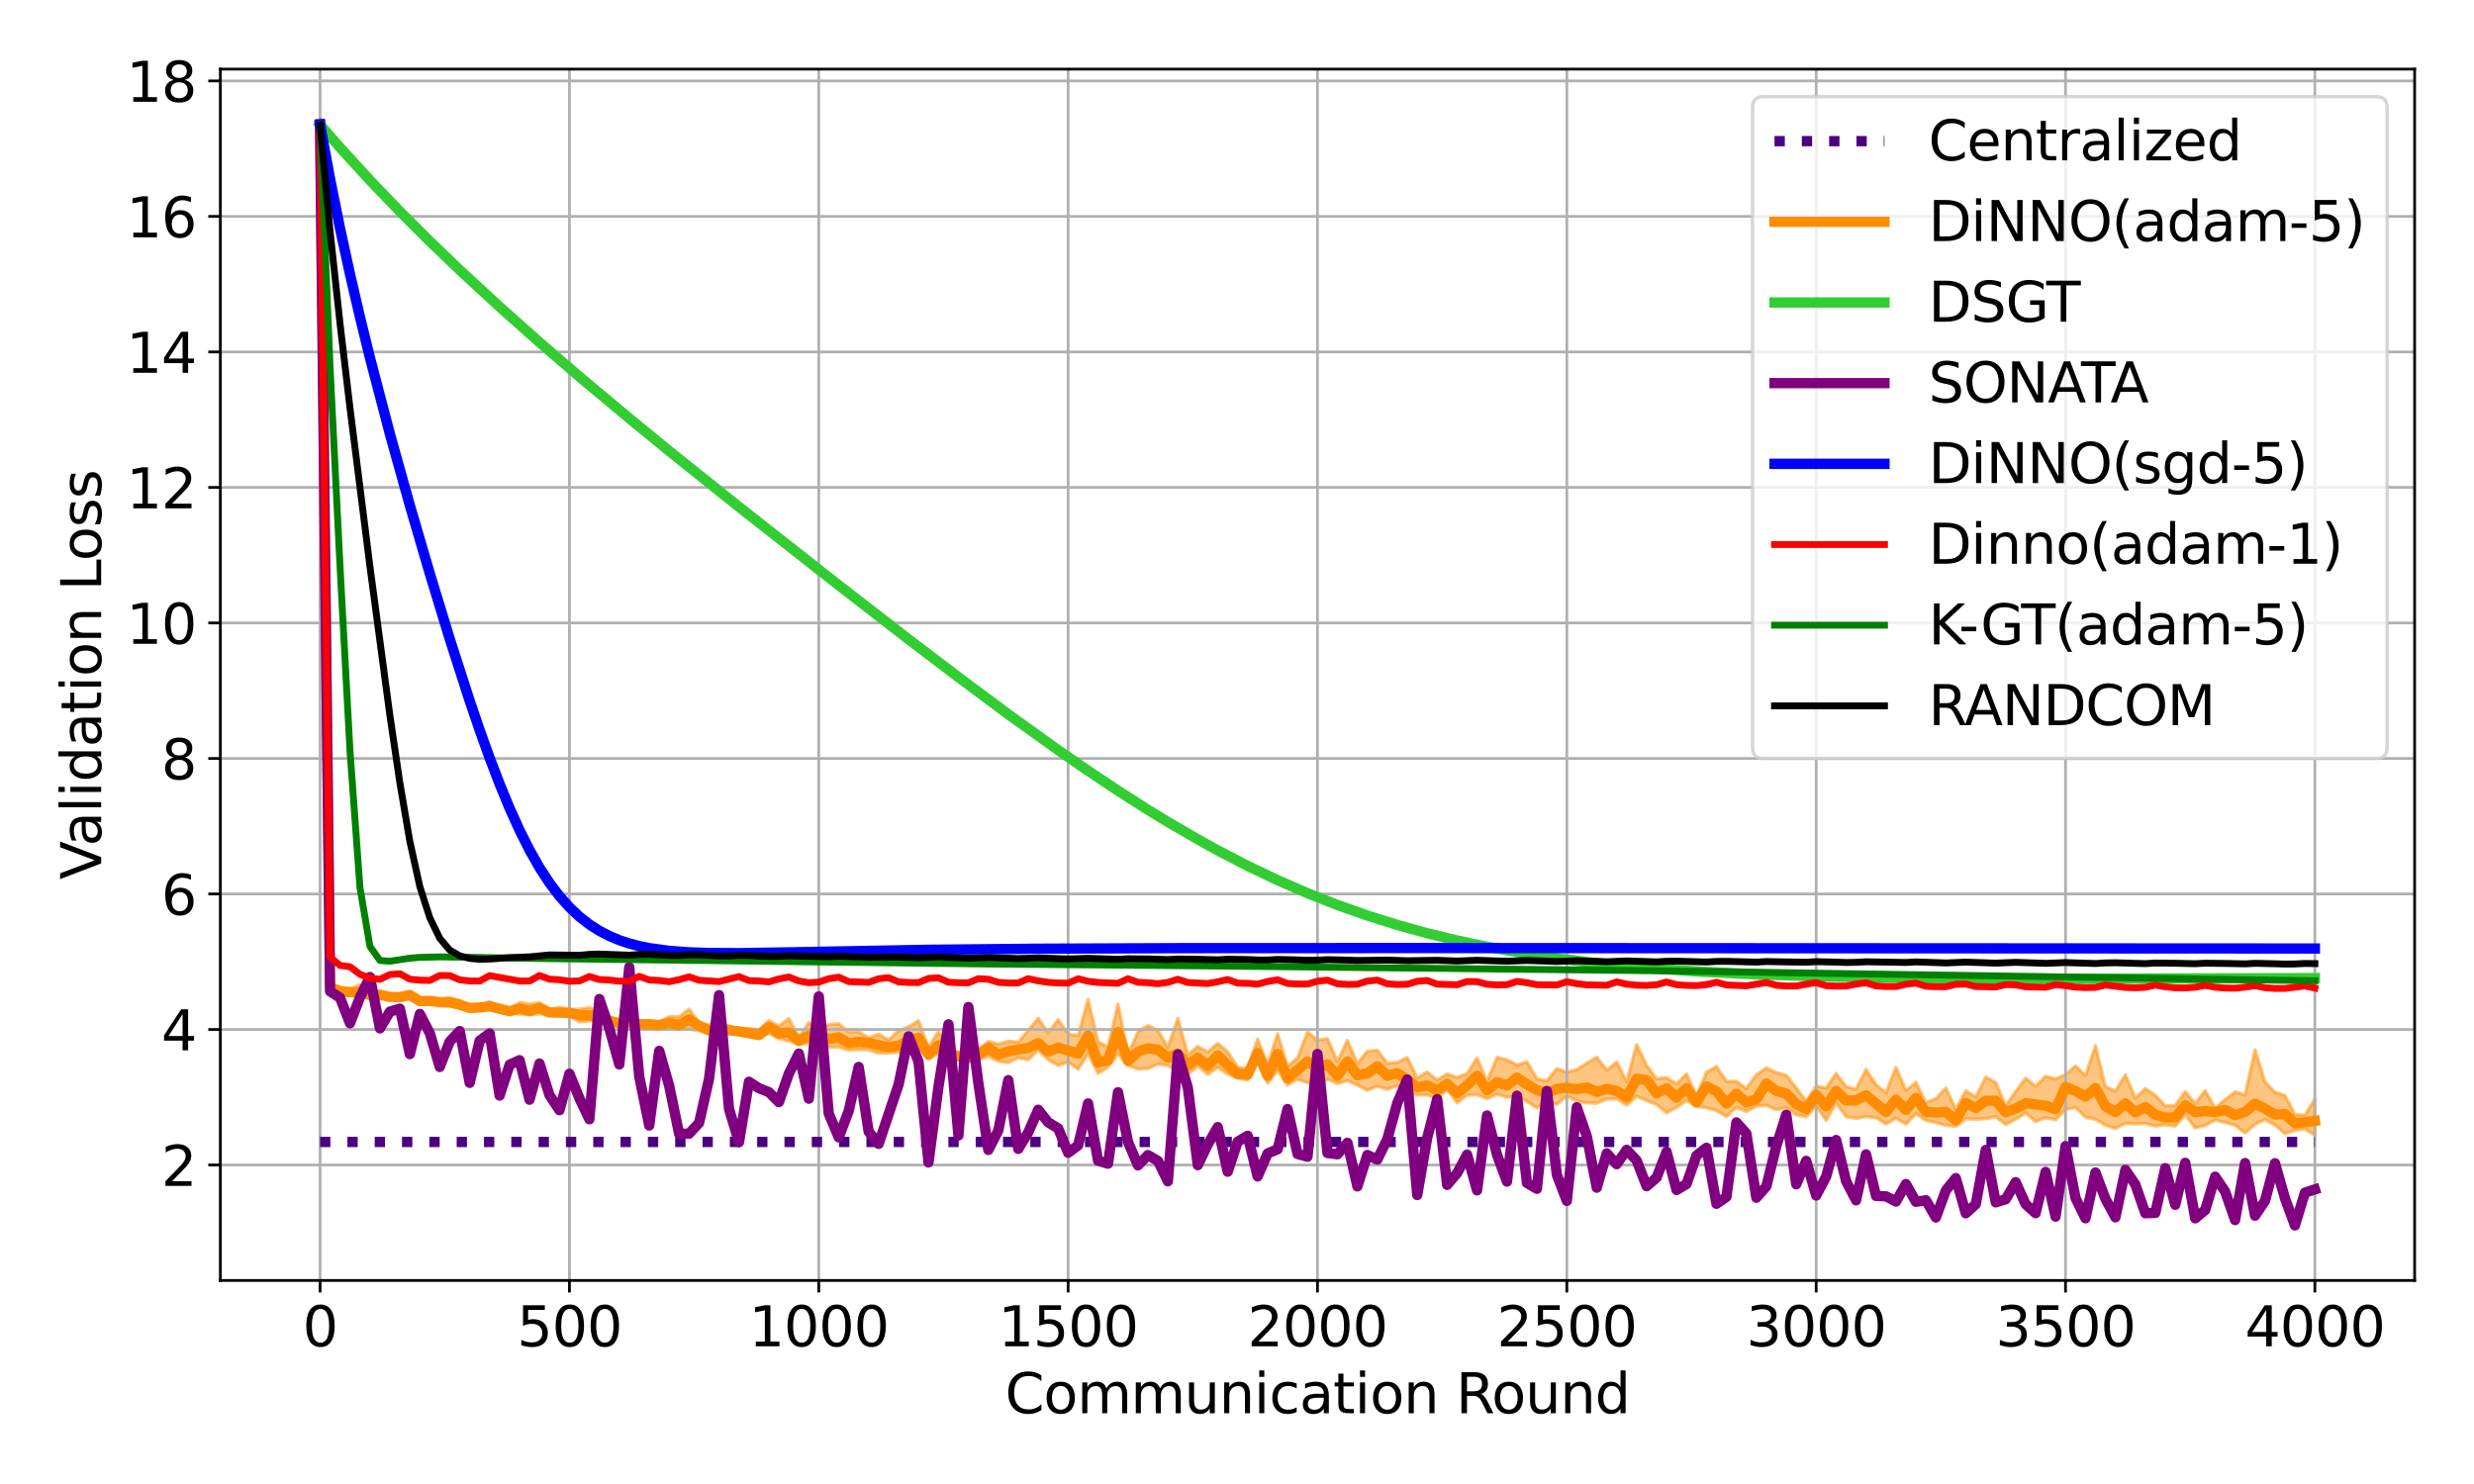 <?xml version="1.0" encoding="utf-8" standalone="no"?>
<!DOCTYPE svg PUBLIC "-//W3C//DTD SVG 1.1//EN"
  "http://www.w3.org/Graphics/SVG/1.1/DTD/svg11.dtd">
<svg xmlns:xlink="http://www.w3.org/1999/xlink" width="720pt" height="432pt" viewBox="0 0 720 432" xmlns="http://www.w3.org/2000/svg" version="1.1">
 <defs>
  <style type="text/css">*{stroke-linejoin: round; stroke-linecap: butt}</style>
 </defs>
 <g id="figure_1">
  <g id="patch_1">
   <path d="M 0 432 
L 720 432 
L 720 0 
L 0 0 
z
" style="fill: #ffffff"/>
  </g>
  <g id="axes_1">
   <g id="patch_2">
    <path d="M 64.125 372.75 
L 702.72 372.75 
L 702.72 20.125 
L 64.125 20.125 
z
" style="fill: #ffffff"/>
   </g>
   <g id="PolyCollection_1">
    <defs>
     <path id="mcff33e0013" d="M 93.152 -395.632 
L 93.152 -395.632 
L 96.055 -144.202 
L 98.957 -142.788 
L 101.86 -142.158 
L 104.763 -142.348 
L 107.666 -141.428 
L 110.568 -141.663 
L 113.471 -141.027 
L 116.374 -141.403 
L 119.276 -141.827 
L 122.179 -140.141 
L 125.082 -140.25 
L 127.984 -139.744 
L 130.887 -139.39 
L 133.79 -138.987 
L 136.693 -138.15 
L 139.595 -138.359 
L 142.498 -138.016 
L 145.401 -137.65 
L 148.303 -137.235 
L 151.206 -136.769 
L 154.109 -136.634 
L 157.012 -136.865 
L 159.914 -136.49 
L 162.817 -136.583 
L 165.72 -136.317 
L 168.622 -134.506 
L 171.525 -134.772 
L 174.428 -135.362 
L 177.33 -134.613 
L 180.233 -133.805 
L 183.136 -133.873 
L 186.039 -133.32 
L 188.941 -133.295 
L 191.844 -132.733 
L 194.747 -133.153 
L 197.649 -132.411 
L 200.552 -132.388 
L 203.455 -132.003 
L 206.358 -130.939 
L 209.26 -131.241 
L 212.163 -131.143 
L 215.066 -131.062 
L 217.968 -130.429 
L 220.871 -129.744 
L 223.774 -131.244 
L 226.676 -129.621 
L 229.579 -128.945 
L 232.482 -128.11 
L 235.385 -128.228 
L 238.287 -128.645 
L 241.19 -127.115 
L 244.093 -127.199 
L 246.995 -126.299 
L 249.898 -126.49 
L 252.801 -126.365 
L 255.703 -125.431 
L 258.606 -125.491 
L 261.509 -125.672 
L 264.412 -125.532 
L 267.314 -126.913 
L 270.217 -123.649 
L 273.12 -125.42 
L 276.022 -123.481 
L 278.925 -123.375 
L 281.828 -122.761 
L 284.731 -123.409 
L 287.633 -124.55 
L 290.536 -123.052 
L 293.439 -122.678 
L 296.341 -124.093 
L 299.244 -123.549 
L 302.147 -126.328 
L 305.049 -123.513 
L 307.952 -121.845 
L 310.855 -122.845 
L 313.758 -120.761 
L 316.66 -125.236 
L 319.563 -119.515 
L 322.466 -121.399 
L 325.368 -125.259 
L 328.271 -121.853 
L 331.174 -120.799 
L 334.077 -120.951 
L 336.979 -122.241 
L 339.882 -121.8 
L 342.785 -120.284 
L 345.687 -119.298 
L 348.59 -121.65 
L 351.493 -119.28 
L 354.395 -121.285 
L 357.298 -119.298 
L 360.201 -118.153 
L 363.104 -117.653 
L 366.006 -123.78 
L 368.909 -116.661 
L 371.812 -120.469 
L 374.714 -116.158 
L 377.617 -117.791 
L 380.52 -116.876 
L 383.423 -115.941 
L 386.325 -117.879 
L 389.228 -116.58 
L 392.131 -117.41 
L 395.033 -116.128 
L 397.936 -114.61 
L 400.839 -115.78 
L 403.741 -114.89 
L 406.644 -115.965 
L 409.547 -114.034 
L 412.45 -113.191 
L 415.352 -113.256 
L 418.255 -112.287 
L 421.158 -114.843 
L 424.06 -110.942 
L 426.963 -113.179 
L 429.866 -113.342 
L 432.768 -112.188 
L 435.671 -113.449 
L 438.574 -112.597 
L 441.477 -112.978 
L 444.379 -111.367 
L 447.282 -109.497 
L 450.185 -111.443 
L 453.087 -110.485 
L 455.99 -113.012 
L 458.893 -111.433 
L 461.796 -110.958 
L 464.698 -110.84 
L 467.601 -112.057 
L 470.504 -112.198 
L 473.406 -110.312 
L 476.309 -112.832 
L 479.212 -111.621 
L 482.114 -110.466 
L 485.017 -108.053 
L 487.92 -109.646 
L 490.823 -111.609 
L 493.725 -109.873 
L 496.628 -109.567 
L 499.531 -108.667 
L 502.433 -106.966 
L 505.336 -109.693 
L 508.239 -108.44 
L 511.142 -110.013 
L 514.044 -110.224 
L 516.947 -108.957 
L 519.85 -109.578 
L 522.752 -107.451 
L 525.655 -106.886 
L 528.558 -109.976 
L 531.46 -105.884 
L 534.363 -110.98 
L 537.266 -106.946 
L 540.169 -106.439 
L 543.071 -106.937 
L 545.974 -106.671 
L 548.877 -104.809 
L 551.779 -106.518 
L 554.682 -104.743 
L 557.585 -107.791 
L 560.487 -105.813 
L 563.39 -105.236 
L 566.293 -104.407 
L 569.196 -104.108 
L 572.098 -106.277 
L 575.001 -106.185 
L 577.904 -106.365 
L 580.806 -106.904 
L 583.709 -104.626 
L 586.612 -106.218 
L 589.515 -107.972 
L 592.417 -105.528 
L 595.32 -106.63 
L 598.223 -106.024 
L 601.125 -109.023 
L 604.028 -109.627 
L 606.931 -106.763 
L 609.833 -106.166 
L 612.736 -104.465 
L 615.639 -103.492 
L 618.542 -104.981 
L 621.444 -104.824 
L 624.347 -104.923 
L 627.25 -104.182 
L 630.152 -104.577 
L 633.055 -104.15 
L 635.958 -107.587 
L 638.861 -103.628 
L 641.763 -104.393 
L 644.666 -105.951 
L 647.569 -105.243 
L 650.471 -104.42 
L 653.374 -102.18 
L 656.277 -104.694 
L 659.179 -106.076 
L 662.082 -104.507 
L 664.985 -101.966 
L 667.888 -102.944 
L 670.79 -103.34 
L 673.693 -101.505 
L 673.693 -112.009 
L 673.693 -112.009 
L 670.79 -107.326 
L 667.888 -107.603 
L 664.985 -113.11 
L 662.082 -114.024 
L 659.179 -117.015 
L 656.277 -126.411 
L 653.374 -113.244 
L 650.471 -114.161 
L 647.569 -111.88 
L 644.666 -109.42 
L 641.763 -114.509 
L 638.861 -110.747 
L 635.958 -114.231 
L 633.055 -110.193 
L 630.152 -110.093 
L 627.25 -113.141 
L 624.347 -115.122 
L 621.444 -112.284 
L 618.542 -119.13 
L 615.639 -114.38 
L 612.736 -115.652 
L 609.833 -127.599 
L 606.931 -118.901 
L 604.028 -121.682 
L 601.125 -119.169 
L 598.223 -117.9 
L 595.32 -118.685 
L 592.417 -115.815 
L 589.515 -118.145 
L 586.612 -114.239 
L 583.709 -110.129 
L 580.806 -116.897 
L 577.904 -118.437 
L 575.001 -112.687 
L 572.098 -114.462 
L 569.196 -109.048 
L 566.293 -115.261 
L 563.39 -112.166 
L 560.487 -111.03 
L 557.585 -116.935 
L 554.682 -114.55 
L 551.779 -121.273 
L 548.877 -113.922 
L 545.974 -116.199 
L 543.071 -120.661 
L 540.169 -114.954 
L 537.266 -115.649 
L 534.363 -119.506 
L 531.46 -115.284 
L 528.558 -115.799 
L 525.655 -111.405 
L 522.752 -115.315 
L 519.85 -118.962 
L 516.947 -119.765 
L 514.044 -121.132 
L 511.142 -119.105 
L 508.239 -115.128 
L 505.336 -117.2 
L 502.433 -117.255 
L 499.531 -121.532 
L 496.628 -119.855 
L 493.725 -112.843 
L 490.823 -119.399 
L 487.92 -116.486 
L 485.017 -118.284 
L 482.114 -117.949 
L 479.212 -121.85 
L 476.309 -127.905 
L 473.406 -117.116 
L 470.504 -122.816 
L 467.601 -120.497 
L 464.698 -124.236 
L 461.796 -122.487 
L 458.893 -120.627 
L 455.99 -119.902 
L 453.087 -120.927 
L 450.185 -117.385 
L 447.282 -117.944 
L 444.379 -122.892 
L 441.477 -121.955 
L 438.574 -123.5 
L 435.671 -124.174 
L 432.768 -117.19 
L 429.866 -124.019 
L 426.963 -119.475 
L 424.06 -118.331 
L 421.158 -119.354 
L 418.255 -117.578 
L 415.352 -119.917 
L 412.45 -118.221 
L 409.547 -124.126 
L 406.644 -122.726 
L 403.741 -122.464 
L 400.839 -126.269 
L 397.936 -125.947 
L 395.033 -122.468 
L 392.131 -129.142 
L 389.228 -122.995 
L 386.325 -129.631 
L 383.423 -129.218 
L 380.52 -131.548 
L 377.617 -124.021 
L 374.714 -121.568 
L 371.812 -131.104 
L 368.909 -122.066 
L 366.006 -129.492 
L 363.104 -120.957 
L 360.201 -121.347 
L 357.298 -125.791 
L 354.395 -128.287 
L 351.493 -125.748 
L 348.59 -127.362 
L 345.687 -124.98 
L 342.785 -135.532 
L 339.882 -127.135 
L 336.979 -132.026 
L 334.077 -133.471 
L 331.174 -131.561 
L 328.271 -124.998 
L 325.368 -139.719 
L 322.466 -127.257 
L 319.563 -128.703 
L 316.66 -141.072 
L 313.758 -130.504 
L 310.855 -130.98 
L 307.952 -135.159 
L 305.049 -131.318 
L 302.147 -135.595 
L 299.244 -132.025 
L 296.341 -128.634 
L 293.439 -128.896 
L 290.536 -128.07 
L 287.633 -128.835 
L 284.731 -126.458 
L 281.828 -124.945 
L 278.925 -125.749 
L 276.022 -126.767 
L 273.12 -131.721 
L 270.217 -127.104 
L 267.314 -134.847 
L 264.412 -133.082 
L 261.509 -132.016 
L 258.606 -129.215 
L 255.703 -130.941 
L 252.801 -129.871 
L 249.898 -131.667 
L 246.995 -131.542 
L 244.093 -133.999 
L 241.19 -133.751 
L 238.287 -132.335 
L 235.385 -134.314 
L 232.482 -130.017 
L 229.579 -135.505 
L 226.676 -133.305 
L 223.774 -134.92 
L 220.871 -132.182 
L 217.968 -132.627 
L 215.066 -132.128 
L 212.163 -133.365 
L 209.26 -133.874 
L 206.358 -133.683 
L 203.455 -134.313 
L 200.552 -138.242 
L 197.649 -136.02 
L 194.747 -136.068 
L 191.844 -134.361 
L 188.941 -134.617 
L 186.039 -134.721 
L 183.136 -134.82 
L 180.233 -134.732 
L 177.33 -135.494 
L 174.428 -137.419 
L 171.525 -138.697 
L 168.622 -138.228 
L 165.72 -138.182 
L 162.817 -138.751 
L 159.914 -138.073 
L 157.012 -140.164 
L 154.109 -139.718 
L 151.206 -140.218 
L 148.303 -138.118 
L 145.401 -138.893 
L 142.498 -140.47 
L 139.595 -139.062 
L 136.693 -139.115 
L 133.79 -140.665 
L 130.887 -141.624 
L 127.984 -140.972 
L 125.082 -140.875 
L 122.179 -140.855 
L 119.276 -142.97 
L 116.374 -142.276 
L 113.471 -142.309 
L 110.568 -143.378 
L 107.666 -144.06 
L 104.763 -145.385 
L 101.86 -144.2 
L 98.957 -144.584 
L 96.055 -145.47 
L 93.152 -395.632 
z
" style="stroke: #ff8c00; stroke-opacity: 0.5"/>
    </defs>
    <g clip-path="url(#pc2c2bc1345)">
     <use xlink:href="#mcff33e0013" x="0" y="432" style="fill: #ff8c00; fill-opacity: 0.5; stroke: #ff8c00; stroke-opacity: 0.5"/>
    </g>
   </g>
   <g id="PolyCollection_2">
    <defs>
     <path id="me201d99974" d="M 93.152 -395.7 
L 93.152 -395.7 
L 96.055 -392.335 
L 98.957 -389.045 
L 101.86 -385.826 
L 104.763 -382.641 
L 107.666 -379.518 
L 110.568 -376.457 
L 113.471 -373.426 
L 116.374 -370.445 
L 119.276 -367.52 
L 122.179 -364.619 
L 125.082 -361.759 
L 127.984 -358.948 
L 130.887 -356.157 
L 133.79 -353.399 
L 136.693 -350.686 
L 139.595 -347.989 
L 142.498 -345.316 
L 145.401 -342.684 
L 148.303 -340.067 
L 151.206 -337.467 
L 154.109 -334.906 
L 157.012 -332.359 
L 159.914 -329.823 
L 162.817 -327.323 
L 165.72 -324.836 
L 168.622 -322.352 
L 171.525 -319.904 
L 174.428 -317.468 
L 177.33 -315.027 
L 180.233 -312.62 
L 183.136 -310.224 
L 186.039 -307.82 
L 188.941 -305.448 
L 191.844 -303.087 
L 194.747 -300.715 
L 197.649 -298.372 
L 200.552 -296.039 
L 203.455 -293.693 
L 206.358 -291.374 
L 209.26 -289.065 
L 212.163 -286.742 
L 215.066 -284.44 
L 217.968 -282.148 
L 220.871 -279.841 
L 223.774 -277.552 
L 226.676 -275.275 
L 229.579 -272.982 
L 232.482 -270.703 
L 235.385 -268.44 
L 238.287 -266.159 
L 241.19 -263.891 
L 244.093 -261.637 
L 246.995 -259.37 
L 249.898 -257.11 
L 252.801 -254.869 
L 255.703 -252.615 
L 258.606 -250.367 
L 261.509 -248.143 
L 264.412 -245.904 
L 267.314 -243.675 
L 270.217 -241.472 
L 273.12 -239.255 
L 276.022 -237.048 
L 278.925 -234.871 
L 281.828 -232.684 
L 284.731 -230.504 
L 287.633 -228.36 
L 290.536 -226.208 
L 293.439 -224.065 
L 296.341 -221.962 
L 299.244 -219.854 
L 302.147 -217.755 
L 305.049 -215.704 
L 307.952 -213.65 
L 310.855 -211.608 
L 313.758 -209.618 
L 316.66 -207.629 
L 319.563 -205.653 
L 322.466 -203.736 
L 325.368 -201.822 
L 328.271 -199.926 
L 331.174 -198.093 
L 334.077 -196.266 
L 336.979 -194.462 
L 339.882 -192.724 
L 342.785 -190.994 
L 345.687 -189.292 
L 348.59 -187.658 
L 351.493 -186.032 
L 354.395 -184.442 
L 357.298 -182.92 
L 360.201 -181.405 
L 363.104 -179.933 
L 366.006 -178.526 
L 368.909 -177.129 
L 371.812 -175.776 
L 374.714 -174.491 
L 377.617 -173.213 
L 380.52 -171.984 
L 383.423 -170.82 
L 386.325 -169.662 
L 389.228 -168.554 
L 392.131 -167.509 
L 395.033 -166.469 
L 397.936 -165.479 
L 400.839 -164.55 
L 403.741 -163.623 
L 406.644 -162.746 
L 409.547 -161.926 
L 412.45 -161.107 
L 415.352 -160.334 
L 418.255 -159.617 
L 421.158 -158.899 
L 424.06 -158.223 
L 426.963 -157.601 
L 429.866 -156.976 
L 432.768 -156.389 
L 435.671 -155.852 
L 438.574 -155.313 
L 441.477 -154.805 
L 444.379 -154.346 
L 447.282 -153.883 
L 450.185 -153.446 
L 453.087 -153.056 
L 455.99 -152.661 
L 458.893 -152.289 
L 461.796 -151.959 
L 464.698 -151.624 
L 467.601 -151.309 
L 470.504 -151.032 
L 473.406 -150.751 
L 476.309 -150.483 
L 479.212 -150.252 
L 482.114 -150.017 
L 485.017 -149.793 
L 487.92 -149.602 
L 490.823 -149.406 
L 493.725 -149.219 
L 496.628 -149.062 
L 499.531 -148.901 
L 502.433 -148.746 
L 505.336 -148.618 
L 508.239 -148.487 
L 511.142 -148.359 
L 514.044 -148.256 
L 516.947 -148.149 
L 519.85 -148.045 
L 522.752 -147.963 
L 525.655 -147.877 
L 528.558 -147.794 
L 531.46 -147.728 
L 534.363 -147.66 
L 537.266 -147.595 
L 540.169 -147.544 
L 543.071 -147.491 
L 545.974 -147.44 
L 548.877 -147.401 
L 551.779 -147.36 
L 554.682 -147.322 
L 557.585 -147.292 
L 560.487 -147.262 
L 563.39 -147.235 
L 566.293 -147.213 
L 569.196 -147.191 
L 572.098 -147.173 
L 575.001 -147.158 
L 577.904 -147.143 
L 580.806 -147.132 
L 583.709 -147.122 
L 586.612 -147.113 
L 589.515 -147.107 
L 592.417 -147.103 
L 595.32 -147.098 
L 598.223 -147.097 
L 601.125 -147.096 
L 604.028 -147.095 
L 606.931 -147.097 
L 609.833 -147.099 
L 612.736 -147.101 
L 615.639 -147.106 
L 618.542 -147.111 
L 621.444 -147.115 
L 624.347 -147.122 
L 627.25 -147.129 
L 630.152 -147.135 
L 633.055 -147.143 
L 635.958 -147.152 
L 638.861 -147.159 
L 641.763 -147.167 
L 644.666 -147.178 
L 647.569 -147.186 
L 650.471 -147.195 
L 653.374 -147.207 
L 656.277 -147.215 
L 659.179 -147.224 
L 662.082 -147.238 
L 664.985 -147.246 
L 667.888 -147.254 
L 670.79 -147.269 
L 673.693 -147.277 
L 673.693 -147.277 
L 673.693 -147.277 
L 670.79 -147.269 
L 667.888 -147.254 
L 664.985 -147.246 
L 662.082 -147.238 
L 659.179 -147.224 
L 656.277 -147.215 
L 653.374 -147.207 
L 650.471 -147.195 
L 647.569 -147.186 
L 644.666 -147.178 
L 641.763 -147.167 
L 638.861 -147.159 
L 635.958 -147.152 
L 633.055 -147.143 
L 630.152 -147.135 
L 627.25 -147.129 
L 624.347 -147.122 
L 621.444 -147.115 
L 618.542 -147.111 
L 615.639 -147.106 
L 612.736 -147.101 
L 609.833 -147.099 
L 606.931 -147.097 
L 604.028 -147.095 
L 601.125 -147.096 
L 598.223 -147.097 
L 595.32 -147.098 
L 592.417 -147.103 
L 589.515 -147.107 
L 586.612 -147.113 
L 583.709 -147.122 
L 580.806 -147.132 
L 577.904 -147.143 
L 575.001 -147.158 
L 572.098 -147.173 
L 569.196 -147.191 
L 566.293 -147.213 
L 563.39 -147.235 
L 560.487 -147.262 
L 557.585 -147.292 
L 554.682 -147.322 
L 551.779 -147.36 
L 548.877 -147.401 
L 545.974 -147.44 
L 543.071 -147.491 
L 540.169 -147.544 
L 537.266 -147.595 
L 534.363 -147.66 
L 531.46 -147.728 
L 528.558 -147.794 
L 525.655 -147.877 
L 522.752 -147.963 
L 519.85 -148.045 
L 516.947 -148.149 
L 514.044 -148.256 
L 511.142 -148.359 
L 508.239 -148.487 
L 505.336 -148.618 
L 502.433 -148.746 
L 499.531 -148.901 
L 496.628 -149.062 
L 493.725 -149.219 
L 490.823 -149.406 
L 487.92 -149.602 
L 485.017 -149.793 
L 482.114 -150.017 
L 479.212 -150.252 
L 476.309 -150.483 
L 473.406 -150.751 
L 470.504 -151.032 
L 467.601 -151.309 
L 464.698 -151.624 
L 461.796 -151.959 
L 458.893 -152.289 
L 455.99 -152.661 
L 453.087 -153.056 
L 450.185 -153.446 
L 447.282 -153.883 
L 444.379 -154.346 
L 441.477 -154.805 
L 438.574 -155.313 
L 435.671 -155.852 
L 432.768 -156.389 
L 429.866 -156.976 
L 426.963 -157.601 
L 424.06 -158.223 
L 421.158 -158.899 
L 418.255 -159.617 
L 415.352 -160.334 
L 412.45 -161.107 
L 409.547 -161.926 
L 406.644 -162.746 
L 403.741 -163.623 
L 400.839 -164.55 
L 397.936 -165.479 
L 395.033 -166.469 
L 392.131 -167.509 
L 389.228 -168.554 
L 386.325 -169.662 
L 383.423 -170.82 
L 380.52 -171.984 
L 377.617 -173.213 
L 374.714 -174.491 
L 371.812 -175.776 
L 368.909 -177.129 
L 366.006 -178.526 
L 363.104 -179.933 
L 360.201 -181.405 
L 357.298 -182.92 
L 354.395 -184.442 
L 351.493 -186.032 
L 348.59 -187.658 
L 345.687 -189.292 
L 342.785 -190.994 
L 339.882 -192.724 
L 336.979 -194.462 
L 334.077 -196.266 
L 331.174 -198.093 
L 328.271 -199.926 
L 325.368 -201.822 
L 322.466 -203.736 
L 319.563 -205.653 
L 316.66 -207.629 
L 313.758 -209.618 
L 310.855 -211.608 
L 307.952 -213.65 
L 305.049 -215.704 
L 302.147 -217.755 
L 299.244 -219.854 
L 296.341 -221.962 
L 293.439 -224.065 
L 290.536 -226.208 
L 287.633 -228.36 
L 284.731 -230.504 
L 281.828 -232.684 
L 278.925 -234.871 
L 276.022 -237.048 
L 273.12 -239.255 
L 270.217 -241.472 
L 267.314 -243.675 
L 264.412 -245.904 
L 261.509 -248.143 
L 258.606 -250.367 
L 255.703 -252.615 
L 252.801 -254.869 
L 249.898 -257.11 
L 246.995 -259.37 
L 244.093 -261.637 
L 241.19 -263.891 
L 238.287 -266.159 
L 235.385 -268.44 
L 232.482 -270.703 
L 229.579 -272.982 
L 226.676 -275.275 
L 223.774 -277.552 
L 220.871 -279.841 
L 217.968 -282.148 
L 215.066 -284.44 
L 212.163 -286.742 
L 209.26 -289.065 
L 206.358 -291.374 
L 203.455 -293.693 
L 200.552 -296.039 
L 197.649 -298.372 
L 194.747 -300.715 
L 191.844 -303.087 
L 188.941 -305.448 
L 186.039 -307.82 
L 183.136 -310.224 
L 180.233 -312.62 
L 177.33 -315.027 
L 174.428 -317.468 
L 171.525 -319.904 
L 168.622 -322.352 
L 165.72 -324.836 
L 162.817 -327.323 
L 159.914 -329.823 
L 157.012 -332.359 
L 154.109 -334.906 
L 151.206 -337.467 
L 148.303 -340.067 
L 145.401 -342.684 
L 142.498 -345.316 
L 139.595 -347.989 
L 136.693 -350.686 
L 133.79 -353.399 
L 130.887 -356.157 
L 127.984 -358.948 
L 125.082 -361.759 
L 122.179 -364.619 
L 119.276 -367.52 
L 116.374 -370.445 
L 113.471 -373.426 
L 110.568 -376.457 
L 107.666 -379.518 
L 104.763 -382.641 
L 101.86 -385.826 
L 98.957 -389.045 
L 96.055 -392.335 
L 93.152 -395.7 
z
" style="stroke: #32cd32; stroke-opacity: 0.5"/>
    </defs>
    <g clip-path="url(#pc2c2bc1345)">
     <use xlink:href="#me201d99974" x="0" y="432" style="fill: #32cd32; fill-opacity: 0.5; stroke: #32cd32; stroke-opacity: 0.5"/>
    </g>
   </g>
   <g id="PolyCollection_3">
    <defs>
     <path id="mf1ef81f308" d="M 93.152 -395.847 
L 93.152 -395.847 
L 96.055 -143.428 
L 98.957 -141.546 
L 101.86 -134.111 
L 104.763 -141.666 
L 107.666 -147.578 
L 110.568 -132.633 
L 113.471 -137.512 
L 116.374 -138.372 
L 119.276 -125.138 
L 122.179 -136.833 
L 125.082 -131.24 
L 127.984 -121.404 
L 130.887 -128.811 
L 133.79 -131.851 
L 136.693 -116.775 
L 139.595 -129.041 
L 142.498 -131.154 
L 145.401 -113.07 
L 148.303 -122.044 
L 151.206 -123.378 
L 154.109 -111.867 
L 157.012 -122.406 
L 159.914 -113.21 
L 162.817 -108.825 
L 165.72 -119.437 
L 168.622 -112.284 
L 171.525 -106.174 
L 174.428 -141.176 
L 177.33 -132.616 
L 180.233 -122.138 
L 183.136 -150.458 
L 186.039 -118.617 
L 188.941 -104.354 
L 191.844 -126.096 
L 194.747 -115.908 
L 197.649 -101.939 
L 200.552 -101.986 
L 203.455 -105.122 
L 206.358 -117.979 
L 209.26 -142.317 
L 212.163 -109.207 
L 215.066 -99.505 
L 217.968 -117.095 
L 220.871 -115.216 
L 223.774 -114.079 
L 226.676 -111.165 
L 229.579 -119.459 
L 232.482 -125.308 
L 235.385 -112.166 
L 238.287 -141.935 
L 241.19 -107.815 
L 244.093 -100.92 
L 246.995 -108.616 
L 249.898 -121.406 
L 252.801 -102.583 
L 255.703 -99.006 
L 258.606 -107.634 
L 261.509 -116.275 
L 264.412 -130.301 
L 267.314 -122.939 
L 270.217 -93.615 
L 273.12 -115.651 
L 276.022 -133.805 
L 278.925 -101.473 
L 281.828 -138.853 
L 284.731 -116.66 
L 287.633 -97.239 
L 290.536 -102.9 
L 293.439 -117.561 
L 296.341 -97.557 
L 299.244 -102.354 
L 302.147 -108.952 
L 305.049 -105.28 
L 307.952 -103.534 
L 310.855 -96.423 
L 313.758 -98.57 
L 316.66 -110.786 
L 319.563 -94.102 
L 322.466 -93.244 
L 325.368 -114.045 
L 328.271 -99.6 
L 331.174 -92.756 
L 334.077 -95.755 
L 336.979 -94.076 
L 339.882 -88.111 
L 342.785 -125.084 
L 345.687 -115.391 
L 348.59 -92.805 
L 351.493 -98.848 
L 354.395 -103.897 
L 357.298 -90.916 
L 360.201 -99.654 
L 363.104 -101.364 
L 366.006 -89.535 
L 368.909 -96.23 
L 371.812 -97.439 
L 374.714 -109.164 
L 377.617 -96.067 
L 380.52 -95.271 
L 383.423 -125.18 
L 386.325 -96.361 
L 389.228 -95.987 
L 392.131 -99.336 
L 395.033 -86.63 
L 397.936 -95.768 
L 400.839 -94.437 
L 403.741 -100.394 
L 406.644 -110.87 
L 409.547 -117.748 
L 412.45 -84.12 
L 415.352 -100.753 
L 418.255 -112.025 
L 421.158 -87.076 
L 424.06 -90.487 
L 426.963 -95.885 
L 429.866 -85.477 
L 432.768 -107.266 
L 435.671 -95.832 
L 438.574 -88.025 
L 441.477 -113.016 
L 444.379 -87.634 
L 447.282 -85.943 
L 450.185 -114.417 
L 453.087 -90.001 
L 455.99 -82.422 
L 458.893 -109.664 
L 461.796 -101.249 
L 464.698 -86.26 
L 467.601 -96.255 
L 470.504 -93.1 
L 473.406 -97.284 
L 476.309 -94.173 
L 479.212 -86.683 
L 482.114 -89.194 
L 485.017 -96.717 
L 487.92 -85.585 
L 490.823 -87.325 
L 493.725 -95.608 
L 496.628 -97.883 
L 499.531 -81.574 
L 502.433 -83.573 
L 505.336 -105.263 
L 508.239 -102.019 
L 511.142 -83.346 
L 514.044 -86.623 
L 516.947 -98.345 
L 519.85 -107.49 
L 522.752 -87.246 
L 525.655 -94.072 
L 528.558 -83.984 
L 531.46 -89.494 
L 534.363 -100.14 
L 537.266 -88.124 
L 540.169 -82.578 
L 543.071 -95.96 
L 545.974 -83.867 
L 548.877 -83.74 
L 551.779 -82.229 
L 554.682 -87.322 
L 557.585 -82.153 
L 560.487 -82.599 
L 563.39 -77.588 
L 566.293 -85.467 
L 569.196 -89.04 
L 572.098 -78.803 
L 575.001 -81.455 
L 577.904 -97.248 
L 580.806 -81.994 
L 583.709 -82.888 
L 586.612 -87.862 
L 589.515 -81.46 
L 592.417 -78.837 
L 595.32 -90.841 
L 598.223 -77.836 
L 601.125 -98.361 
L 604.028 -83.241 
L 606.931 -77.356 
L 609.833 -90.678 
L 612.736 -82.998 
L 615.639 -77.635 
L 618.542 -91.439 
L 621.444 -87.169 
L 624.347 -78.82 
L 627.25 -78.908 
L 630.152 -91.94 
L 633.055 -81.282 
L 635.958 -93.498 
L 638.861 -77.343 
L 641.763 -79.743 
L 644.666 -89.463 
L 647.569 -85.153 
L 650.471 -76.834 
L 653.374 -93.433 
L 656.277 -78.113 
L 659.179 -82.444 
L 662.082 -93.378 
L 664.985 -83.168 
L 667.888 -75.278 
L 670.79 -84.811 
L 673.693 -85.751 
L 673.693 -85.751 
L 673.693 -85.751 
L 670.79 -84.811 
L 667.888 -75.278 
L 664.985 -83.168 
L 662.082 -93.378 
L 659.179 -82.444 
L 656.277 -78.113 
L 653.374 -93.433 
L 650.471 -76.834 
L 647.569 -85.153 
L 644.666 -89.463 
L 641.763 -79.743 
L 638.861 -77.343 
L 635.958 -93.498 
L 633.055 -81.282 
L 630.152 -91.94 
L 627.25 -78.908 
L 624.347 -78.82 
L 621.444 -87.169 
L 618.542 -91.439 
L 615.639 -77.635 
L 612.736 -82.998 
L 609.833 -90.678 
L 606.931 -77.356 
L 604.028 -83.241 
L 601.125 -98.361 
L 598.223 -77.836 
L 595.32 -90.841 
L 592.417 -78.837 
L 589.515 -81.46 
L 586.612 -87.862 
L 583.709 -82.888 
L 580.806 -81.994 
L 577.904 -97.248 
L 575.001 -81.455 
L 572.098 -78.803 
L 569.196 -89.04 
L 566.293 -85.467 
L 563.39 -77.588 
L 560.487 -82.599 
L 557.585 -82.153 
L 554.682 -87.322 
L 551.779 -82.229 
L 548.877 -83.74 
L 545.974 -83.867 
L 543.071 -95.96 
L 540.169 -82.578 
L 537.266 -88.124 
L 534.363 -100.14 
L 531.46 -89.494 
L 528.558 -83.984 
L 525.655 -94.072 
L 522.752 -87.246 
L 519.85 -107.49 
L 516.947 -98.345 
L 514.044 -86.623 
L 511.142 -83.346 
L 508.239 -102.019 
L 505.336 -105.263 
L 502.433 -83.573 
L 499.531 -81.574 
L 496.628 -97.883 
L 493.725 -95.608 
L 490.823 -87.325 
L 487.92 -85.585 
L 485.017 -96.717 
L 482.114 -89.194 
L 479.212 -86.683 
L 476.309 -94.173 
L 473.406 -97.284 
L 470.504 -93.1 
L 467.601 -96.255 
L 464.698 -86.26 
L 461.796 -101.249 
L 458.893 -109.664 
L 455.99 -82.422 
L 453.087 -90.001 
L 450.185 -114.417 
L 447.282 -85.943 
L 444.379 -87.634 
L 441.477 -113.016 
L 438.574 -88.025 
L 435.671 -95.832 
L 432.768 -107.266 
L 429.866 -85.477 
L 426.963 -95.885 
L 424.06 -90.487 
L 421.158 -87.076 
L 418.255 -112.025 
L 415.352 -100.753 
L 412.45 -84.12 
L 409.547 -117.748 
L 406.644 -110.87 
L 403.741 -100.394 
L 400.839 -94.437 
L 397.936 -95.768 
L 395.033 -86.63 
L 392.131 -99.336 
L 389.228 -95.987 
L 386.325 -96.361 
L 383.423 -125.18 
L 380.52 -95.271 
L 377.617 -96.067 
L 374.714 -109.164 
L 371.812 -97.439 
L 368.909 -96.23 
L 366.006 -89.535 
L 363.104 -101.364 
L 360.201 -99.654 
L 357.298 -90.916 
L 354.395 -103.897 
L 351.493 -98.848 
L 348.59 -92.805 
L 345.687 -115.391 
L 342.785 -125.084 
L 339.882 -88.111 
L 336.979 -94.076 
L 334.077 -95.755 
L 331.174 -92.756 
L 328.271 -99.6 
L 325.368 -114.045 
L 322.466 -93.244 
L 319.563 -94.102 
L 316.66 -110.786 
L 313.758 -98.57 
L 310.855 -96.423 
L 307.952 -103.534 
L 305.049 -105.28 
L 302.147 -108.952 
L 299.244 -102.354 
L 296.341 -97.557 
L 293.439 -117.561 
L 290.536 -102.9 
L 287.633 -97.239 
L 284.731 -116.66 
L 281.828 -138.853 
L 278.925 -101.473 
L 276.022 -133.805 
L 273.12 -115.651 
L 270.217 -93.615 
L 267.314 -122.939 
L 264.412 -130.301 
L 261.509 -116.275 
L 258.606 -107.634 
L 255.703 -99.006 
L 252.801 -102.583 
L 249.898 -121.406 
L 246.995 -108.616 
L 244.093 -100.92 
L 241.19 -107.815 
L 238.287 -141.935 
L 235.385 -112.166 
L 232.482 -125.308 
L 229.579 -119.459 
L 226.676 -111.165 
L 223.774 -114.079 
L 220.871 -115.216 
L 217.968 -117.095 
L 215.066 -99.505 
L 212.163 -109.207 
L 209.26 -142.317 
L 206.358 -117.979 
L 203.455 -105.122 
L 200.552 -101.986 
L 197.649 -101.939 
L 194.747 -115.908 
L 191.844 -126.096 
L 188.941 -104.354 
L 186.039 -118.617 
L 183.136 -150.458 
L 180.233 -122.138 
L 177.33 -132.616 
L 174.428 -141.176 
L 171.525 -106.174 
L 168.622 -112.284 
L 165.72 -119.437 
L 162.817 -108.825 
L 159.914 -113.21 
L 157.012 -122.406 
L 154.109 -111.867 
L 151.206 -123.378 
L 148.303 -122.044 
L 145.401 -113.07 
L 142.498 -131.154 
L 139.595 -129.041 
L 136.693 -116.775 
L 133.79 -131.851 
L 130.887 -128.811 
L 127.984 -121.404 
L 125.082 -131.24 
L 122.179 -136.833 
L 119.276 -125.138 
L 116.374 -138.372 
L 113.471 -137.512 
L 110.568 -132.633 
L 107.666 -147.578 
L 104.763 -141.666 
L 101.86 -134.111 
L 98.957 -141.546 
L 96.055 -143.428 
L 93.152 -395.847 
z
" style="stroke: #800080; stroke-opacity: 0.5"/>
    </defs>
    <g clip-path="url(#pc2c2bc1345)">
     <use xlink:href="#mf1ef81f308" x="0" y="432" style="fill: #800080; fill-opacity: 0.5; stroke: #800080; stroke-opacity: 0.5"/>
    </g>
   </g>
   <g id="matplotlib.axis_1">
    <g id="xtick_1">
     <g id="line2d_1">
      <path d="M 93.152 372.75 
L 93.152 20.125 
" clip-path="url(#pc2c2bc1345)" style="fill: none; stroke: #b0b0b0; stroke-width: 0.8; stroke-linecap: square"/>
     </g>
     <g id="line2d_2">
      <defs>
       <path id="m936f32e5e0" d="M 0 0 
L 0 3.5 
" style="stroke: #000000; stroke-width: 0.8"/>
      </defs>
      <g>
       <use xlink:href="#m936f32e5e0" x="93.152" y="372.75" style="stroke: #000000; stroke-width: 0.8"/>
      </g>
     </g>
     <g id="text_1">
      <!-- 0 -->
      <g transform="translate(88.062 391.908) scale(0.16 -0.16)">
       <defs>
        <path id="DejaVuSans-30" d="M 2034 4250 
Q 1547 4250 1301 3770 
Q 1056 3291 1056 2328 
Q 1056 1369 1301 889 
Q 1547 409 2034 409 
Q 2525 409 2770 889 
Q 3016 1369 3016 2328 
Q 3016 3291 2770 3770 
Q 2525 4250 2034 4250 
z
M 2034 4750 
Q 2819 4750 3233 4129 
Q 3647 3509 3647 2328 
Q 3647 1150 3233 529 
Q 2819 -91 2034 -91 
Q 1250 -91 836 529 
Q 422 1150 422 2328 
Q 422 3509 836 4129 
Q 1250 4750 2034 4750 
z
" transform="scale(0.016)"/>
       </defs>
       <use xlink:href="#DejaVuSans-30"/>
      </g>
     </g>
    </g>
    <g id="xtick_2">
     <g id="line2d_3">
      <path d="M 165.72 372.75 
L 165.72 20.125 
" clip-path="url(#pc2c2bc1345)" style="fill: none; stroke: #b0b0b0; stroke-width: 0.8; stroke-linecap: square"/>
     </g>
     <g id="line2d_4">
      <g>
       <use xlink:href="#m936f32e5e0" x="165.72" y="372.75" style="stroke: #000000; stroke-width: 0.8"/>
      </g>
     </g>
     <g id="text_2">
      <!-- 500 -->
      <g transform="translate(150.45 391.908) scale(0.16 -0.16)">
       <defs>
        <path id="DejaVuSans-35" d="M 691 4666 
L 3169 4666 
L 3169 4134 
L 1269 4134 
L 1269 2991 
Q 1406 3038 1543 3061 
Q 1681 3084 1819 3084 
Q 2600 3084 3056 2656 
Q 3513 2228 3513 1497 
Q 3513 744 3044 326 
Q 2575 -91 1722 -91 
Q 1428 -91 1123 -41 
Q 819 9 494 109 
L 494 744 
Q 775 591 1075 516 
Q 1375 441 1709 441 
Q 2250 441 2565 725 
Q 2881 1009 2881 1497 
Q 2881 1984 2565 2268 
Q 2250 2553 1709 2553 
Q 1456 2553 1204 2497 
Q 953 2441 691 2322 
L 691 4666 
z
" transform="scale(0.016)"/>
       </defs>
       <use xlink:href="#DejaVuSans-35"/>
       <use xlink:href="#DejaVuSans-30" x="63.623"/>
       <use xlink:href="#DejaVuSans-30" x="127.246"/>
      </g>
     </g>
    </g>
    <g id="xtick_3">
     <g id="line2d_5">
      <path d="M 238.287 372.75 
L 238.287 20.125 
" clip-path="url(#pc2c2bc1345)" style="fill: none; stroke: #b0b0b0; stroke-width: 0.8; stroke-linecap: square"/>
     </g>
     <g id="line2d_6">
      <g>
       <use xlink:href="#m936f32e5e0" x="238.287" y="372.75" style="stroke: #000000; stroke-width: 0.8"/>
      </g>
     </g>
     <g id="text_3">
      <!-- 1000 -->
      <g transform="translate(217.927 391.908) scale(0.16 -0.16)">
       <defs>
        <path id="DejaVuSans-31" d="M 794 531 
L 1825 531 
L 1825 4091 
L 703 3866 
L 703 4441 
L 1819 4666 
L 2450 4666 
L 2450 531 
L 3481 531 
L 3481 0 
L 794 0 
L 794 531 
z
" transform="scale(0.016)"/>
       </defs>
       <use xlink:href="#DejaVuSans-31"/>
       <use xlink:href="#DejaVuSans-30" x="63.623"/>
       <use xlink:href="#DejaVuSans-30" x="127.246"/>
       <use xlink:href="#DejaVuSans-30" x="190.869"/>
      </g>
     </g>
    </g>
    <g id="xtick_4">
     <g id="line2d_7">
      <path d="M 310.855 372.75 
L 310.855 20.125 
" clip-path="url(#pc2c2bc1345)" style="fill: none; stroke: #b0b0b0; stroke-width: 0.8; stroke-linecap: square"/>
     </g>
     <g id="line2d_8">
      <g>
       <use xlink:href="#m936f32e5e0" x="310.855" y="372.75" style="stroke: #000000; stroke-width: 0.8"/>
      </g>
     </g>
     <g id="text_4">
      <!-- 1500 -->
      <g transform="translate(290.495 391.908) scale(0.16 -0.16)">
       <use xlink:href="#DejaVuSans-31"/>
       <use xlink:href="#DejaVuSans-35" x="63.623"/>
       <use xlink:href="#DejaVuSans-30" x="127.246"/>
       <use xlink:href="#DejaVuSans-30" x="190.869"/>
      </g>
     </g>
    </g>
    <g id="xtick_5">
     <g id="line2d_9">
      <path d="M 383.423 372.75 
L 383.423 20.125 
" clip-path="url(#pc2c2bc1345)" style="fill: none; stroke: #b0b0b0; stroke-width: 0.8; stroke-linecap: square"/>
     </g>
     <g id="line2d_10">
      <g>
       <use xlink:href="#m936f32e5e0" x="383.423" y="372.75" style="stroke: #000000; stroke-width: 0.8"/>
      </g>
     </g>
     <g id="text_5">
      <!-- 2000 -->
      <g transform="translate(363.062 391.908) scale(0.16 -0.16)">
       <defs>
        <path id="DejaVuSans-32" d="M 1228 531 
L 3431 531 
L 3431 0 
L 469 0 
L 469 531 
Q 828 903 1448 1529 
Q 2069 2156 2228 2338 
Q 2531 2678 2651 2914 
Q 2772 3150 2772 3378 
Q 2772 3750 2511 3984 
Q 2250 4219 1831 4219 
Q 1534 4219 1204 4116 
Q 875 4013 500 3803 
L 500 4441 
Q 881 4594 1212 4672 
Q 1544 4750 1819 4750 
Q 2544 4750 2975 4387 
Q 3406 4025 3406 3419 
Q 3406 3131 3298 2873 
Q 3191 2616 2906 2266 
Q 2828 2175 2409 1742 
Q 1991 1309 1228 531 
z
" transform="scale(0.016)"/>
       </defs>
       <use xlink:href="#DejaVuSans-32"/>
       <use xlink:href="#DejaVuSans-30" x="63.623"/>
       <use xlink:href="#DejaVuSans-30" x="127.246"/>
       <use xlink:href="#DejaVuSans-30" x="190.869"/>
      </g>
     </g>
    </g>
    <g id="xtick_6">
     <g id="line2d_11">
      <path d="M 455.99 372.75 
L 455.99 20.125 
" clip-path="url(#pc2c2bc1345)" style="fill: none; stroke: #b0b0b0; stroke-width: 0.8; stroke-linecap: square"/>
     </g>
     <g id="line2d_12">
      <g>
       <use xlink:href="#m936f32e5e0" x="455.99" y="372.75" style="stroke: #000000; stroke-width: 0.8"/>
      </g>
     </g>
     <g id="text_6">
      <!-- 2500 -->
      <g transform="translate(435.63 391.908) scale(0.16 -0.16)">
       <use xlink:href="#DejaVuSans-32"/>
       <use xlink:href="#DejaVuSans-35" x="63.623"/>
       <use xlink:href="#DejaVuSans-30" x="127.246"/>
       <use xlink:href="#DejaVuSans-30" x="190.869"/>
      </g>
     </g>
    </g>
    <g id="xtick_7">
     <g id="line2d_13">
      <path d="M 528.558 372.75 
L 528.558 20.125 
" clip-path="url(#pc2c2bc1345)" style="fill: none; stroke: #b0b0b0; stroke-width: 0.8; stroke-linecap: square"/>
     </g>
     <g id="line2d_14">
      <g>
       <use xlink:href="#m936f32e5e0" x="528.558" y="372.75" style="stroke: #000000; stroke-width: 0.8"/>
      </g>
     </g>
     <g id="text_7">
      <!-- 3000 -->
      <g transform="translate(508.198 391.908) scale(0.16 -0.16)">
       <defs>
        <path id="DejaVuSans-33" d="M 2597 2516 
Q 3050 2419 3304 2112 
Q 3559 1806 3559 1356 
Q 3559 666 3084 287 
Q 2609 -91 1734 -91 
Q 1441 -91 1130 -33 
Q 819 25 488 141 
L 488 750 
Q 750 597 1062 519 
Q 1375 441 1716 441 
Q 2309 441 2620 675 
Q 2931 909 2931 1356 
Q 2931 1769 2642 2001 
Q 2353 2234 1838 2234 
L 1294 2234 
L 1294 2753 
L 1863 2753 
Q 2328 2753 2575 2939 
Q 2822 3125 2822 3475 
Q 2822 3834 2567 4026 
Q 2313 4219 1838 4219 
Q 1578 4219 1281 4162 
Q 984 4106 628 3988 
L 628 4550 
Q 988 4650 1302 4700 
Q 1616 4750 1894 4750 
Q 2613 4750 3031 4423 
Q 3450 4097 3450 3541 
Q 3450 3153 3228 2886 
Q 3006 2619 2597 2516 
z
" transform="scale(0.016)"/>
       </defs>
       <use xlink:href="#DejaVuSans-33"/>
       <use xlink:href="#DejaVuSans-30" x="63.623"/>
       <use xlink:href="#DejaVuSans-30" x="127.246"/>
       <use xlink:href="#DejaVuSans-30" x="190.869"/>
      </g>
     </g>
    </g>
    <g id="xtick_8">
     <g id="line2d_15">
      <path d="M 601.125 372.75 
L 601.125 20.125 
" clip-path="url(#pc2c2bc1345)" style="fill: none; stroke: #b0b0b0; stroke-width: 0.8; stroke-linecap: square"/>
     </g>
     <g id="line2d_16">
      <g>
       <use xlink:href="#m936f32e5e0" x="601.125" y="372.75" style="stroke: #000000; stroke-width: 0.8"/>
      </g>
     </g>
     <g id="text_8">
      <!-- 3500 -->
      <g transform="translate(580.765 391.908) scale(0.16 -0.16)">
       <use xlink:href="#DejaVuSans-33"/>
       <use xlink:href="#DejaVuSans-35" x="63.623"/>
       <use xlink:href="#DejaVuSans-30" x="127.246"/>
       <use xlink:href="#DejaVuSans-30" x="190.869"/>
      </g>
     </g>
    </g>
    <g id="xtick_9">
     <g id="line2d_17">
      <path d="M 673.693 372.75 
L 673.693 20.125 
" clip-path="url(#pc2c2bc1345)" style="fill: none; stroke: #b0b0b0; stroke-width: 0.8; stroke-linecap: square"/>
     </g>
     <g id="line2d_18">
      <g>
       <use xlink:href="#m936f32e5e0" x="673.693" y="372.75" style="stroke: #000000; stroke-width: 0.8"/>
      </g>
     </g>
     <g id="text_9">
      <!-- 4000 -->
      <g transform="translate(653.333 391.908) scale(0.16 -0.16)">
       <defs>
        <path id="DejaVuSans-34" d="M 2419 4116 
L 825 1625 
L 2419 1625 
L 2419 4116 
z
M 2253 4666 
L 3047 4666 
L 3047 1625 
L 3713 1625 
L 3713 1100 
L 3047 1100 
L 3047 0 
L 2419 0 
L 2419 1100 
L 313 1100 
L 313 1709 
L 2253 4666 
z
" transform="scale(0.016)"/>
       </defs>
       <use xlink:href="#DejaVuSans-34"/>
       <use xlink:href="#DejaVuSans-30" x="63.623"/>
       <use xlink:href="#DejaVuSans-30" x="127.246"/>
       <use xlink:href="#DejaVuSans-30" x="190.869"/>
      </g>
     </g>
    </g>
    <g id="text_10">
     <!-- Communication Round -->
     <g transform="translate(292.514 411.392) scale(0.16 -0.16)">
      <defs>
       <path id="DejaVuSans-43" d="M 4122 4306 
L 4122 3641 
Q 3803 3938 3442 4084 
Q 3081 4231 2675 4231 
Q 1875 4231 1450 3742 
Q 1025 3253 1025 2328 
Q 1025 1406 1450 917 
Q 1875 428 2675 428 
Q 3081 428 3442 575 
Q 3803 722 4122 1019 
L 4122 359 
Q 3791 134 3420 21 
Q 3050 -91 2638 -91 
Q 1578 -91 968 557 
Q 359 1206 359 2328 
Q 359 3453 968 4101 
Q 1578 4750 2638 4750 
Q 3056 4750 3426 4639 
Q 3797 4528 4122 4306 
z
" transform="scale(0.016)"/>
       <path id="DejaVuSans-6f" d="M 1959 3097 
Q 1497 3097 1228 2736 
Q 959 2375 959 1747 
Q 959 1119 1226 758 
Q 1494 397 1959 397 
Q 2419 397 2687 759 
Q 2956 1122 2956 1747 
Q 2956 2369 2687 2733 
Q 2419 3097 1959 3097 
z
M 1959 3584 
Q 2709 3584 3137 3096 
Q 3566 2609 3566 1747 
Q 3566 888 3137 398 
Q 2709 -91 1959 -91 
Q 1206 -91 779 398 
Q 353 888 353 1747 
Q 353 2609 779 3096 
Q 1206 3584 1959 3584 
z
" transform="scale(0.016)"/>
       <path id="DejaVuSans-6d" d="M 3328 2828 
Q 3544 3216 3844 3400 
Q 4144 3584 4550 3584 
Q 5097 3584 5394 3201 
Q 5691 2819 5691 2113 
L 5691 0 
L 5113 0 
L 5113 2094 
Q 5113 2597 4934 2840 
Q 4756 3084 4391 3084 
Q 3944 3084 3684 2787 
Q 3425 2491 3425 1978 
L 3425 0 
L 2847 0 
L 2847 2094 
Q 2847 2600 2669 2842 
Q 2491 3084 2119 3084 
Q 1678 3084 1418 2786 
Q 1159 2488 1159 1978 
L 1159 0 
L 581 0 
L 581 3500 
L 1159 3500 
L 1159 2956 
Q 1356 3278 1631 3431 
Q 1906 3584 2284 3584 
Q 2666 3584 2933 3390 
Q 3200 3197 3328 2828 
z
" transform="scale(0.016)"/>
       <path id="DejaVuSans-75" d="M 544 1381 
L 544 3500 
L 1119 3500 
L 1119 1403 
Q 1119 906 1312 657 
Q 1506 409 1894 409 
Q 2359 409 2629 706 
Q 2900 1003 2900 1516 
L 2900 3500 
L 3475 3500 
L 3475 0 
L 2900 0 
L 2900 538 
Q 2691 219 2414 64 
Q 2138 -91 1772 -91 
Q 1169 -91 856 284 
Q 544 659 544 1381 
z
M 1991 3584 
L 1991 3584 
z
" transform="scale(0.016)"/>
       <path id="DejaVuSans-6e" d="M 3513 2113 
L 3513 0 
L 2938 0 
L 2938 2094 
Q 2938 2591 2744 2837 
Q 2550 3084 2163 3084 
Q 1697 3084 1428 2787 
Q 1159 2491 1159 1978 
L 1159 0 
L 581 0 
L 581 3500 
L 1159 3500 
L 1159 2956 
Q 1366 3272 1645 3428 
Q 1925 3584 2291 3584 
Q 2894 3584 3203 3211 
Q 3513 2838 3513 2113 
z
" transform="scale(0.016)"/>
       <path id="DejaVuSans-69" d="M 603 3500 
L 1178 3500 
L 1178 0 
L 603 0 
L 603 3500 
z
M 603 4863 
L 1178 4863 
L 1178 4134 
L 603 4134 
L 603 4863 
z
" transform="scale(0.016)"/>
       <path id="DejaVuSans-63" d="M 3122 3366 
L 3122 2828 
Q 2878 2963 2633 3030 
Q 2388 3097 2138 3097 
Q 1578 3097 1268 2742 
Q 959 2388 959 1747 
Q 959 1106 1268 751 
Q 1578 397 2138 397 
Q 2388 397 2633 464 
Q 2878 531 3122 666 
L 3122 134 
Q 2881 22 2623 -34 
Q 2366 -91 2075 -91 
Q 1284 -91 818 406 
Q 353 903 353 1747 
Q 353 2603 823 3093 
Q 1294 3584 2113 3584 
Q 2378 3584 2631 3529 
Q 2884 3475 3122 3366 
z
" transform="scale(0.016)"/>
       <path id="DejaVuSans-61" d="M 2194 1759 
Q 1497 1759 1228 1600 
Q 959 1441 959 1056 
Q 959 750 1161 570 
Q 1363 391 1709 391 
Q 2188 391 2477 730 
Q 2766 1069 2766 1631 
L 2766 1759 
L 2194 1759 
z
M 3341 1997 
L 3341 0 
L 2766 0 
L 2766 531 
Q 2569 213 2275 61 
Q 1981 -91 1556 -91 
Q 1019 -91 701 211 
Q 384 513 384 1019 
Q 384 1609 779 1909 
Q 1175 2209 1959 2209 
L 2766 2209 
L 2766 2266 
Q 2766 2663 2505 2880 
Q 2244 3097 1772 3097 
Q 1472 3097 1187 3025 
Q 903 2953 641 2809 
L 641 3341 
Q 956 3463 1253 3523 
Q 1550 3584 1831 3584 
Q 2591 3584 2966 3190 
Q 3341 2797 3341 1997 
z
" transform="scale(0.016)"/>
       <path id="DejaVuSans-74" d="M 1172 4494 
L 1172 3500 
L 2356 3500 
L 2356 3053 
L 1172 3053 
L 1172 1153 
Q 1172 725 1289 603 
Q 1406 481 1766 481 
L 2356 481 
L 2356 0 
L 1766 0 
Q 1100 0 847 248 
Q 594 497 594 1153 
L 594 3053 
L 172 3053 
L 172 3500 
L 594 3500 
L 594 4494 
L 1172 4494 
z
" transform="scale(0.016)"/>
       <path id="DejaVuSans-20" transform="scale(0.016)"/>
       <path id="DejaVuSans-52" d="M 2841 2188 
Q 3044 2119 3236 1894 
Q 3428 1669 3622 1275 
L 4263 0 
L 3584 0 
L 2988 1197 
Q 2756 1666 2539 1819 
Q 2322 1972 1947 1972 
L 1259 1972 
L 1259 0 
L 628 0 
L 628 4666 
L 2053 4666 
Q 2853 4666 3247 4331 
Q 3641 3997 3641 3322 
Q 3641 2881 3436 2590 
Q 3231 2300 2841 2188 
z
M 1259 4147 
L 1259 2491 
L 2053 2491 
Q 2509 2491 2742 2702 
Q 2975 2913 2975 3322 
Q 2975 3731 2742 3939 
Q 2509 4147 2053 4147 
L 1259 4147 
z
" transform="scale(0.016)"/>
       <path id="DejaVuSans-64" d="M 2906 2969 
L 2906 4863 
L 3481 4863 
L 3481 0 
L 2906 0 
L 2906 525 
Q 2725 213 2448 61 
Q 2172 -91 1784 -91 
Q 1150 -91 751 415 
Q 353 922 353 1747 
Q 353 2572 751 3078 
Q 1150 3584 1784 3584 
Q 2172 3584 2448 3432 
Q 2725 3281 2906 2969 
z
M 947 1747 
Q 947 1113 1208 752 
Q 1469 391 1925 391 
Q 2381 391 2643 752 
Q 2906 1113 2906 1747 
Q 2906 2381 2643 2742 
Q 2381 3103 1925 3103 
Q 1469 3103 1208 2742 
Q 947 2381 947 1747 
z
" transform="scale(0.016)"/>
      </defs>
      <use xlink:href="#DejaVuSans-43"/>
      <use xlink:href="#DejaVuSans-6f" x="69.824"/>
      <use xlink:href="#DejaVuSans-6d" x="131.006"/>
      <use xlink:href="#DejaVuSans-6d" x="228.418"/>
      <use xlink:href="#DejaVuSans-75" x="325.83"/>
      <use xlink:href="#DejaVuSans-6e" x="389.209"/>
      <use xlink:href="#DejaVuSans-69" x="452.588"/>
      <use xlink:href="#DejaVuSans-63" x="480.371"/>
      <use xlink:href="#DejaVuSans-61" x="535.352"/>
      <use xlink:href="#DejaVuSans-74" x="596.631"/>
      <use xlink:href="#DejaVuSans-69" x="635.84"/>
      <use xlink:href="#DejaVuSans-6f" x="663.623"/>
      <use xlink:href="#DejaVuSans-6e" x="724.805"/>
      <use xlink:href="#DejaVuSans-20" x="788.184"/>
      <use xlink:href="#DejaVuSans-52" x="819.971"/>
      <use xlink:href="#DejaVuSans-6f" x="884.953"/>
      <use xlink:href="#DejaVuSans-75" x="946.135"/>
      <use xlink:href="#DejaVuSans-6e" x="1009.514"/>
      <use xlink:href="#DejaVuSans-64" x="1072.893"/>
     </g>
    </g>
   </g>
   <g id="matplotlib.axis_2">
    <g id="ytick_1">
     <g id="line2d_19">
      <path d="M 64.125 339.13 
L 702.72 339.13 
" clip-path="url(#pc2c2bc1345)" style="fill: none; stroke: #b0b0b0; stroke-width: 0.8; stroke-linecap: square"/>
     </g>
     <g id="line2d_20">
      <defs>
       <path id="m4ae9591d98" d="M 0 0 
L -3.5 0 
" style="stroke: #000000; stroke-width: 0.8"/>
      </defs>
      <g>
       <use xlink:href="#m4ae9591d98" x="64.125" y="339.13" style="stroke: #000000; stroke-width: 0.8"/>
      </g>
     </g>
     <g id="text_11">
      <!-- 2 -->
      <g transform="translate(46.945 345.208) scale(0.16 -0.16)">
       <use xlink:href="#DejaVuSans-32"/>
      </g>
     </g>
    </g>
    <g id="ytick_2">
     <g id="line2d_21">
      <path d="M 64.125 299.683 
L 702.72 299.683 
" clip-path="url(#pc2c2bc1345)" style="fill: none; stroke: #b0b0b0; stroke-width: 0.8; stroke-linecap: square"/>
     </g>
     <g id="line2d_22">
      <g>
       <use xlink:href="#m4ae9591d98" x="64.125" y="299.683" style="stroke: #000000; stroke-width: 0.8"/>
      </g>
     </g>
     <g id="text_12">
      <!-- 4 -->
      <g transform="translate(46.945 305.761) scale(0.16 -0.16)">
       <use xlink:href="#DejaVuSans-34"/>
      </g>
     </g>
    </g>
    <g id="ytick_3">
     <g id="line2d_23">
      <path d="M 64.125 260.235 
L 702.72 260.235 
" clip-path="url(#pc2c2bc1345)" style="fill: none; stroke: #b0b0b0; stroke-width: 0.8; stroke-linecap: square"/>
     </g>
     <g id="line2d_24">
      <g>
       <use xlink:href="#m4ae9591d98" x="64.125" y="260.235" style="stroke: #000000; stroke-width: 0.8"/>
      </g>
     </g>
     <g id="text_13">
      <!-- 6 -->
      <g transform="translate(46.945 266.314) scale(0.16 -0.16)">
       <defs>
        <path id="DejaVuSans-36" d="M 2113 2584 
Q 1688 2584 1439 2293 
Q 1191 2003 1191 1497 
Q 1191 994 1439 701 
Q 1688 409 2113 409 
Q 2538 409 2786 701 
Q 3034 994 3034 1497 
Q 3034 2003 2786 2293 
Q 2538 2584 2113 2584 
z
M 3366 4563 
L 3366 3988 
Q 3128 4100 2886 4159 
Q 2644 4219 2406 4219 
Q 1781 4219 1451 3797 
Q 1122 3375 1075 2522 
Q 1259 2794 1537 2939 
Q 1816 3084 2150 3084 
Q 2853 3084 3261 2657 
Q 3669 2231 3669 1497 
Q 3669 778 3244 343 
Q 2819 -91 2113 -91 
Q 1303 -91 875 529 
Q 447 1150 447 2328 
Q 447 3434 972 4092 
Q 1497 4750 2381 4750 
Q 2619 4750 2861 4703 
Q 3103 4656 3366 4563 
z
" transform="scale(0.016)"/>
       </defs>
       <use xlink:href="#DejaVuSans-36"/>
      </g>
     </g>
    </g>
    <g id="ytick_4">
     <g id="line2d_25">
      <path d="M 64.125 220.788 
L 702.72 220.788 
" clip-path="url(#pc2c2bc1345)" style="fill: none; stroke: #b0b0b0; stroke-width: 0.8; stroke-linecap: square"/>
     </g>
     <g id="line2d_26">
      <g>
       <use xlink:href="#m4ae9591d98" x="64.125" y="220.788" style="stroke: #000000; stroke-width: 0.8"/>
      </g>
     </g>
     <g id="text_14">
      <!-- 8 -->
      <g transform="translate(46.945 226.867) scale(0.16 -0.16)">
       <defs>
        <path id="DejaVuSans-38" d="M 2034 2216 
Q 1584 2216 1326 1975 
Q 1069 1734 1069 1313 
Q 1069 891 1326 650 
Q 1584 409 2034 409 
Q 2484 409 2743 651 
Q 3003 894 3003 1313 
Q 3003 1734 2745 1975 
Q 2488 2216 2034 2216 
z
M 1403 2484 
Q 997 2584 770 2862 
Q 544 3141 544 3541 
Q 544 4100 942 4425 
Q 1341 4750 2034 4750 
Q 2731 4750 3128 4425 
Q 3525 4100 3525 3541 
Q 3525 3141 3298 2862 
Q 3072 2584 2669 2484 
Q 3125 2378 3379 2068 
Q 3634 1759 3634 1313 
Q 3634 634 3220 271 
Q 2806 -91 2034 -91 
Q 1263 -91 848 271 
Q 434 634 434 1313 
Q 434 1759 690 2068 
Q 947 2378 1403 2484 
z
M 1172 3481 
Q 1172 3119 1398 2916 
Q 1625 2713 2034 2713 
Q 2441 2713 2670 2916 
Q 2900 3119 2900 3481 
Q 2900 3844 2670 4047 
Q 2441 4250 2034 4250 
Q 1625 4250 1398 4047 
Q 1172 3844 1172 3481 
z
" transform="scale(0.016)"/>
       </defs>
       <use xlink:href="#DejaVuSans-38"/>
      </g>
     </g>
    </g>
    <g id="ytick_5">
     <g id="line2d_27">
      <path d="M 64.125 181.341 
L 702.72 181.341 
" clip-path="url(#pc2c2bc1345)" style="fill: none; stroke: #b0b0b0; stroke-width: 0.8; stroke-linecap: square"/>
     </g>
     <g id="line2d_28">
      <g>
       <use xlink:href="#m4ae9591d98" x="64.125" y="181.341" style="stroke: #000000; stroke-width: 0.8"/>
      </g>
     </g>
     <g id="text_15">
      <!-- 10 -->
      <g transform="translate(36.765 187.42) scale(0.16 -0.16)">
       <use xlink:href="#DejaVuSans-31"/>
       <use xlink:href="#DejaVuSans-30" x="63.623"/>
      </g>
     </g>
    </g>
    <g id="ytick_6">
     <g id="line2d_29">
      <path d="M 64.125 141.894 
L 702.72 141.894 
" clip-path="url(#pc2c2bc1345)" style="fill: none; stroke: #b0b0b0; stroke-width: 0.8; stroke-linecap: square"/>
     </g>
     <g id="line2d_30">
      <g>
       <use xlink:href="#m4ae9591d98" x="64.125" y="141.894" style="stroke: #000000; stroke-width: 0.8"/>
      </g>
     </g>
     <g id="text_16">
      <!-- 12 -->
      <g transform="translate(36.765 147.973) scale(0.16 -0.16)">
       <use xlink:href="#DejaVuSans-31"/>
       <use xlink:href="#DejaVuSans-32" x="63.623"/>
      </g>
     </g>
    </g>
    <g id="ytick_7">
     <g id="line2d_31">
      <path d="M 64.125 102.447 
L 702.72 102.447 
" clip-path="url(#pc2c2bc1345)" style="fill: none; stroke: #b0b0b0; stroke-width: 0.8; stroke-linecap: square"/>
     </g>
     <g id="line2d_32">
      <g>
       <use xlink:href="#m4ae9591d98" x="64.125" y="102.447" style="stroke: #000000; stroke-width: 0.8"/>
      </g>
     </g>
     <g id="text_17">
      <!-- 14 -->
      <g transform="translate(36.765 108.526) scale(0.16 -0.16)">
       <use xlink:href="#DejaVuSans-31"/>
       <use xlink:href="#DejaVuSans-34" x="63.623"/>
      </g>
     </g>
    </g>
    <g id="ytick_8">
     <g id="line2d_33">
      <path d="M 64.125 63 
L 702.72 63 
" clip-path="url(#pc2c2bc1345)" style="fill: none; stroke: #b0b0b0; stroke-width: 0.8; stroke-linecap: square"/>
     </g>
     <g id="line2d_34">
      <g>
       <use xlink:href="#m4ae9591d98" x="64.125" y="63" style="stroke: #000000; stroke-width: 0.8"/>
      </g>
     </g>
     <g id="text_18">
      <!-- 16 -->
      <g transform="translate(36.765 69.079) scale(0.16 -0.16)">
       <use xlink:href="#DejaVuSans-31"/>
       <use xlink:href="#DejaVuSans-36" x="63.623"/>
      </g>
     </g>
    </g>
    <g id="ytick_9">
     <g id="line2d_35">
      <path d="M 64.125 23.553 
L 702.72 23.553 
" clip-path="url(#pc2c2bc1345)" style="fill: none; stroke: #b0b0b0; stroke-width: 0.8; stroke-linecap: square"/>
     </g>
     <g id="line2d_36">
      <g>
       <use xlink:href="#m4ae9591d98" x="64.125" y="23.553" style="stroke: #000000; stroke-width: 0.8"/>
      </g>
     </g>
     <g id="text_19">
      <!-- 18 -->
      <g transform="translate(36.765 29.632) scale(0.16 -0.16)">
       <use xlink:href="#DejaVuSans-31"/>
       <use xlink:href="#DejaVuSans-38" x="63.623"/>
      </g>
     </g>
    </g>
    <g id="text_20">
     <!-- Validation Loss -->
     <g transform="translate(29.438 256.033) rotate(-90) scale(0.16 -0.16)">
      <defs>
       <path id="DejaVuSans-56" d="M 1831 0 
L 50 4666 
L 709 4666 
L 2188 738 
L 3669 4666 
L 4325 4666 
L 2547 0 
L 1831 0 
z
" transform="scale(0.016)"/>
       <path id="DejaVuSans-6c" d="M 603 4863 
L 1178 4863 
L 1178 0 
L 603 0 
L 603 4863 
z
" transform="scale(0.016)"/>
       <path id="DejaVuSans-4c" d="M 628 4666 
L 1259 4666 
L 1259 531 
L 3531 531 
L 3531 0 
L 628 0 
L 628 4666 
z
" transform="scale(0.016)"/>
       <path id="DejaVuSans-73" d="M 2834 3397 
L 2834 2853 
Q 2591 2978 2328 3040 
Q 2066 3103 1784 3103 
Q 1356 3103 1142 2972 
Q 928 2841 928 2578 
Q 928 2378 1081 2264 
Q 1234 2150 1697 2047 
L 1894 2003 
Q 2506 1872 2764 1633 
Q 3022 1394 3022 966 
Q 3022 478 2636 193 
Q 2250 -91 1575 -91 
Q 1294 -91 989 -36 
Q 684 19 347 128 
L 347 722 
Q 666 556 975 473 
Q 1284 391 1588 391 
Q 1994 391 2212 530 
Q 2431 669 2431 922 
Q 2431 1156 2273 1281 
Q 2116 1406 1581 1522 
L 1381 1569 
Q 847 1681 609 1914 
Q 372 2147 372 2553 
Q 372 3047 722 3315 
Q 1072 3584 1716 3584 
Q 2034 3584 2315 3537 
Q 2597 3491 2834 3397 
z
" transform="scale(0.016)"/>
      </defs>
      <use xlink:href="#DejaVuSans-56"/>
      <use xlink:href="#DejaVuSans-61" x="60.658"/>
      <use xlink:href="#DejaVuSans-6c" x="121.938"/>
      <use xlink:href="#DejaVuSans-69" x="149.721"/>
      <use xlink:href="#DejaVuSans-64" x="177.504"/>
      <use xlink:href="#DejaVuSans-61" x="240.98"/>
      <use xlink:href="#DejaVuSans-74" x="302.26"/>
      <use xlink:href="#DejaVuSans-69" x="341.469"/>
      <use xlink:href="#DejaVuSans-6f" x="369.252"/>
      <use xlink:href="#DejaVuSans-6e" x="430.434"/>
      <use xlink:href="#DejaVuSans-20" x="493.812"/>
      <use xlink:href="#DejaVuSans-4c" x="525.6"/>
      <use xlink:href="#DejaVuSans-6f" x="579.562"/>
      <use xlink:href="#DejaVuSans-73" x="640.744"/>
      <use xlink:href="#DejaVuSans-73" x="692.844"/>
     </g>
    </g>
   </g>
   <g id="line2d_37">
    <path d="M 93.152 332.424 
L 673.693 332.424 
L 673.693 332.424 
" clip-path="url(#pc2c2bc1345)" style="fill: none; stroke-dasharray: 3,4.95; stroke-dashoffset: 0; stroke: #4b0082; stroke-width: 3"/>
   </g>
   <g id="line2d_38">
    <path d="M 93.152 36.368 
L 96.055 287.249 
L 98.957 288.634 
L 101.86 288.821 
L 104.763 288.831 
L 107.666 289.684 
L 110.568 289.566 
L 113.471 290.198 
L 116.374 290.282 
L 119.276 289.632 
L 122.179 291.409 
L 125.082 291.37 
L 127.984 291.72 
L 130.887 291.81 
L 133.79 292.466 
L 136.693 293.436 
L 139.595 293.275 
L 142.498 292.934 
L 148.303 294.378 
L 151.206 293.566 
L 154.109 294.322 
L 157.012 293.417 
L 159.914 294.733 
L 165.72 294.85 
L 168.622 295.463 
L 171.525 295.553 
L 174.428 296.104 
L 177.33 297.129 
L 180.233 297.87 
L 183.136 297.677 
L 186.039 298.175 
L 188.941 298.154 
L 191.844 298.406 
L 194.747 297.733 
L 197.649 298.405 
L 200.552 296.756 
L 203.455 298.637 
L 206.358 299.888 
L 209.26 299.195 
L 212.163 299.907 
L 215.066 300.246 
L 220.871 301.3 
L 223.774 298.987 
L 226.676 300.843 
L 229.579 300.51 
L 232.482 303.024 
L 235.385 301.505 
L 238.287 301.232 
L 241.19 302.48 
L 244.093 301.978 
L 246.995 303.666 
L 249.898 303.287 
L 252.801 303.549 
L 255.703 304.29 
L 258.606 304.766 
L 261.509 304.401 
L 264.412 302.891 
L 267.314 302.128 
L 270.217 306.956 
L 273.12 304.286 
L 276.022 307.065 
L 281.828 307.899 
L 284.731 306.994 
L 287.633 305.009 
L 290.536 307.014 
L 293.439 306.075 
L 296.341 305.498 
L 299.244 305.078 
L 302.147 303.654 
L 305.049 306.15 
L 307.952 304.959 
L 313.758 306.689 
L 316.66 301.48 
L 319.563 309.295 
L 322.466 308.614 
L 325.368 300.407 
L 328.271 308.831 
L 331.174 306.178 
L 334.077 305.136 
L 336.979 305.563 
L 339.882 307.914 
L 342.785 306.689 
L 345.687 310.097 
L 348.59 307.909 
L 351.493 310.251 
L 354.395 307.212 
L 357.298 310.088 
L 360.201 312.644 
L 363.104 312.847 
L 366.006 306.521 
L 368.909 313.195 
L 371.812 306.818 
L 374.714 313.897 
L 380.52 309.015 
L 383.423 310.972 
L 386.325 309.835 
L 389.228 313.214 
L 392.131 308.995 
L 395.033 313.001 
L 397.936 312.457 
L 400.839 310.391 
L 403.741 313.16 
L 406.644 312.399 
L 409.547 314.315 
L 412.45 316.526 
L 415.352 315.975 
L 418.255 317.387 
L 421.158 315.512 
L 424.06 318.251 
L 426.963 315.92 
L 429.866 313.116 
L 432.768 317.403 
L 435.671 315.043 
L 438.574 315.985 
L 441.477 313.714 
L 444.379 315.654 
L 447.282 317.342 
L 450.185 318.308 
L 453.087 316.966 
L 455.99 316.655 
L 458.893 317.067 
L 461.796 316.566 
L 464.698 317.849 
L 467.601 316.983 
L 470.504 317.559 
L 473.406 319.388 
L 476.309 314.028 
L 479.212 314.417 
L 482.114 318.258 
L 485.017 316.821 
L 487.92 319.538 
L 490.823 316.747 
L 493.725 320.855 
L 496.628 316.264 
L 499.531 317.695 
L 502.433 321.245 
L 505.336 318.395 
L 508.239 320.876 
L 511.142 320.03 
L 514.044 315.42 
L 516.947 317.567 
L 519.85 318.339 
L 522.752 321.436 
L 525.655 322.798 
L 528.558 318.762 
L 531.46 322.095 
L 534.363 317.603 
L 537.266 320.35 
L 540.169 320.314 
L 543.071 318.817 
L 548.877 323.699 
L 551.779 320.104 
L 554.682 323.1 
L 557.585 319.594 
L 560.487 323.642 
L 563.39 323.867 
L 566.293 323.694 
L 569.196 326.082 
L 572.098 321.05 
L 575.001 322.539 
L 577.904 320.438 
L 580.806 320.412 
L 583.709 323.8 
L 586.612 322.715 
L 589.515 321.154 
L 595.32 321.86 
L 598.223 322.875 
L 601.125 316.438 
L 604.028 317.596 
L 606.931 319.212 
L 609.833 316.743 
L 612.736 322.026 
L 615.639 323.713 
L 618.542 321.197 
L 621.444 323.827 
L 624.347 322.306 
L 627.25 324.521 
L 630.152 325.332 
L 633.055 325.255 
L 635.958 321.735 
L 638.861 323.747 
L 641.763 323.424 
L 644.666 323.742 
L 647.569 323.093 
L 650.471 324.625 
L 653.374 323.703 
L 656.277 321.275 
L 659.179 322.738 
L 662.082 324.464 
L 664.985 324.29 
L 667.888 326.986 
L 670.79 326.705 
L 673.693 326.284 
L 673.693 326.284 
" clip-path="url(#pc2c2bc1345)" style="fill: none; stroke: #ff8c00; stroke-width: 3; stroke-linecap: square"/>
   </g>
   <g id="line2d_39">
    <path d="M 93.152 36.3 
L 98.957 42.955 
L 107.666 52.482 
L 116.374 61.555 
L 125.082 70.241 
L 133.79 78.601 
L 145.401 89.316 
L 157.012 99.641 
L 168.622 109.648 
L 183.136 121.776 
L 194.747 131.285 
L 215.066 147.56 
L 244.093 170.363 
L 264.412 186.096 
L 278.925 197.129 
L 293.439 207.935 
L 307.952 218.35 
L 316.66 224.371 
L 325.368 230.178 
L 334.077 235.734 
L 339.882 239.276 
L 348.59 244.342 
L 354.395 247.558 
L 363.104 252.067 
L 371.812 256.224 
L 380.52 260.016 
L 389.228 263.446 
L 397.936 266.521 
L 406.644 269.254 
L 415.352 271.666 
L 424.06 273.777 
L 432.768 275.611 
L 444.379 277.654 
L 453.087 278.944 
L 461.796 280.041 
L 470.504 280.968 
L 482.114 281.983 
L 493.725 282.781 
L 511.142 283.641 
L 531.46 284.272 
L 551.779 284.64 
L 575.001 284.842 
L 606.931 284.903 
L 667.888 284.746 
L 673.693 284.723 
L 673.693 284.723 
" clip-path="url(#pc2c2bc1345)" style="fill: none; stroke: #32cd32; stroke-width: 3; stroke-linecap: square"/>
   </g>
   <g id="line2d_40">
    <path d="M 93.152 36.153 
L 96.055 288.572 
L 98.957 290.454 
L 101.86 297.889 
L 104.763 290.334 
L 107.666 284.422 
L 110.568 299.367 
L 113.471 294.488 
L 116.374 293.628 
L 119.276 306.862 
L 122.179 295.167 
L 125.082 300.76 
L 127.984 310.596 
L 130.887 303.189 
L 133.79 300.149 
L 136.693 315.225 
L 139.595 302.959 
L 142.498 300.846 
L 145.401 318.93 
L 148.303 309.956 
L 151.206 308.622 
L 154.109 320.133 
L 157.012 309.594 
L 159.914 318.79 
L 162.817 323.175 
L 165.72 312.563 
L 168.622 319.716 
L 171.525 325.826 
L 174.428 290.824 
L 177.33 299.384 
L 180.233 309.862 
L 183.136 281.542 
L 186.039 313.383 
L 188.941 327.646 
L 191.844 305.904 
L 194.747 316.092 
L 197.649 330.061 
L 200.552 330.014 
L 203.455 326.878 
L 206.358 314.021 
L 209.26 289.683 
L 212.163 322.793 
L 215.066 332.495 
L 217.968 314.905 
L 220.871 316.784 
L 223.774 317.921 
L 226.676 320.835 
L 229.579 312.541 
L 232.482 306.692 
L 235.385 319.834 
L 238.287 290.065 
L 241.19 324.185 
L 244.093 331.08 
L 246.995 323.384 
L 249.898 310.594 
L 252.801 329.417 
L 255.703 332.994 
L 261.509 315.725 
L 264.412 301.699 
L 267.314 309.062 
L 270.217 338.385 
L 273.12 316.349 
L 276.022 298.195 
L 278.925 330.527 
L 281.828 293.147 
L 284.731 315.34 
L 287.633 334.761 
L 290.536 329.1 
L 293.439 314.439 
L 296.341 334.443 
L 299.244 329.646 
L 302.147 323.048 
L 305.049 326.72 
L 307.952 328.466 
L 310.855 335.577 
L 313.758 333.43 
L 316.66 321.214 
L 319.563 337.898 
L 322.466 338.756 
L 325.368 317.955 
L 328.271 332.4 
L 331.174 339.244 
L 334.077 336.245 
L 336.979 337.924 
L 339.882 343.889 
L 342.785 306.916 
L 345.687 316.609 
L 348.59 339.195 
L 351.493 333.152 
L 354.395 328.103 
L 357.298 341.084 
L 360.201 332.346 
L 363.104 330.636 
L 366.006 342.465 
L 368.909 335.77 
L 371.812 334.561 
L 374.714 322.836 
L 377.617 335.933 
L 380.52 336.729 
L 383.423 306.82 
L 386.325 335.639 
L 389.228 336.013 
L 392.131 332.664 
L 395.033 345.37 
L 397.936 336.232 
L 400.839 337.563 
L 403.741 331.606 
L 406.644 321.13 
L 409.547 314.252 
L 412.45 347.88 
L 415.352 331.247 
L 418.255 319.975 
L 421.158 344.924 
L 424.06 341.513 
L 426.963 336.115 
L 429.866 346.523 
L 432.768 324.734 
L 435.671 336.168 
L 438.574 343.975 
L 441.477 318.984 
L 444.379 344.366 
L 447.282 346.057 
L 450.185 317.583 
L 453.087 341.999 
L 455.99 349.578 
L 458.893 322.336 
L 461.796 330.751 
L 464.698 345.74 
L 467.601 335.745 
L 470.504 338.9 
L 473.406 334.716 
L 476.309 337.827 
L 479.212 345.317 
L 482.114 342.806 
L 485.017 335.283 
L 487.92 346.415 
L 490.823 344.675 
L 493.725 336.392 
L 496.628 334.117 
L 499.531 350.426 
L 502.433 348.427 
L 505.336 326.737 
L 508.239 329.981 
L 511.142 348.654 
L 514.044 345.377 
L 516.947 333.655 
L 519.85 324.51 
L 522.752 344.754 
L 525.655 337.928 
L 528.558 348.016 
L 531.46 342.506 
L 534.363 331.86 
L 537.266 343.876 
L 540.169 349.422 
L 543.071 336.04 
L 545.974 348.133 
L 548.877 348.26 
L 551.779 349.771 
L 554.682 344.678 
L 557.585 349.847 
L 560.487 349.401 
L 563.39 354.412 
L 566.293 346.533 
L 569.196 342.96 
L 572.098 353.197 
L 575.001 350.545 
L 577.904 334.752 
L 580.806 350.006 
L 583.709 349.112 
L 586.612 344.138 
L 589.515 350.54 
L 592.417 353.163 
L 595.32 341.159 
L 598.223 354.164 
L 601.125 333.639 
L 604.028 348.759 
L 606.931 354.644 
L 609.833 341.322 
L 612.736 349.002 
L 615.639 354.365 
L 618.542 340.561 
L 621.444 344.831 
L 624.347 353.18 
L 627.25 353.092 
L 630.152 340.06 
L 633.055 350.718 
L 635.958 338.502 
L 638.861 354.657 
L 641.763 352.257 
L 644.666 342.537 
L 647.569 346.847 
L 650.471 355.166 
L 653.374 338.567 
L 656.277 353.887 
L 659.179 349.556 
L 662.082 338.622 
L 664.985 348.832 
L 667.888 356.722 
L 670.79 347.189 
L 673.693 346.249 
L 673.693 346.249 
" clip-path="url(#pc2c2bc1345)" style="fill: none; stroke: #800080; stroke-width: 3; stroke-linecap: square"/>
   </g>
   <g id="line2d_41">
    <path d="M 93.152 36.261 
L 96.055 52.059 
L 98.957 66.477 
L 101.86 79.824 
L 104.763 92.321 
L 107.666 104.152 
L 113.471 126.332 
L 119.276 147.114 
L 125.082 166.963 
L 130.887 186.004 
L 136.693 204.029 
L 139.595 212.54 
L 142.498 220.629 
L 145.401 228.227 
L 148.303 235.265 
L 151.206 241.684 
L 154.109 247.454 
L 157.012 252.565 
L 159.914 257.024 
L 162.817 260.856 
L 165.72 264.109 
L 168.622 266.838 
L 171.525 269.102 
L 174.428 270.96 
L 177.33 272.469 
L 180.233 273.682 
L 183.136 274.649 
L 186.039 275.409 
L 188.941 276 
L 194.747 276.794 
L 200.552 277.224 
L 206.358 277.42 
L 215.066 277.46 
L 229.579 277.234 
L 270.217 276.482 
L 302.147 276.171 
L 342.785 276.011 
L 415.352 275.982 
L 673.693 276.115 
L 673.693 276.115 
" clip-path="url(#pc2c2bc1345)" style="fill: none; stroke: #0000ff; stroke-width: 3; stroke-linecap: square"/>
   </g>
   <g id="line2d_42">
    <path d="M 93.152 36.345 
L 96.055 278.614 
L 98.957 281.046 
L 101.86 281.414 
L 104.763 283.621 
L 107.666 284.766 
L 110.568 285.082 
L 113.471 283.681 
L 116.374 283.467 
L 119.276 285.047 
L 122.179 285.333 
L 125.082 285.406 
L 127.984 283.963 
L 130.887 284.006 
L 133.79 285.231 
L 136.693 285.557 
L 139.595 285.589 
L 142.498 284.009 
L 151.206 285.573 
L 154.109 285.584 
L 157.012 283.981 
L 159.914 285.036 
L 162.817 285.214 
L 165.72 285.642 
L 168.622 285.558 
L 171.525 284.26 
L 174.428 285.143 
L 177.33 285.296 
L 180.233 285.618 
L 183.136 285.669 
L 186.039 284.212 
L 188.941 285.271 
L 191.844 285.418 
L 194.747 285.772 
L 197.649 285.169 
L 200.552 284.351 
L 203.455 285.351 
L 209.26 285.741 
L 215.066 284.288 
L 217.968 285.464 
L 220.871 285.555 
L 223.774 285.83 
L 226.676 284.971 
L 229.579 284.415 
L 232.482 285.564 
L 235.385 286.077 
L 238.287 285.898 
L 241.19 284.897 
L 244.093 284.459 
L 246.995 285.742 
L 252.801 285.982 
L 255.703 284.915 
L 258.606 284.606 
L 261.509 285.826 
L 264.412 286.008 
L 267.314 286.034 
L 270.217 284.823 
L 273.12 284.642 
L 276.022 285.936 
L 278.925 286.077 
L 281.828 286.101 
L 284.731 284.898 
L 287.633 285.053 
L 290.536 285.961 
L 293.439 286.154 
L 296.341 286.151 
L 299.244 284.892 
L 302.147 285.529 
L 305.049 285.967 
L 307.952 286.152 
L 310.855 286.206 
L 313.758 284.924 
L 316.66 285.645 
L 319.563 286.002 
L 325.368 286.254 
L 328.271 284.914 
L 331.174 285.953 
L 334.077 286.081 
L 336.979 286.349 
L 339.882 285.973 
L 342.785 285.052 
L 345.687 286.015 
L 351.493 286.312 
L 354.395 285.793 
L 357.298 285.133 
L 360.201 286.199 
L 363.104 286.242 
L 366.006 286.475 
L 368.909 285.714 
L 371.812 285.217 
L 374.714 286.298 
L 377.617 286.448 
L 380.52 286.469 
L 383.423 285.635 
L 386.325 285.325 
L 389.228 286.383 
L 392.131 286.57 
L 395.033 286.518 
L 397.936 285.595 
L 400.839 285.309 
L 403.741 286.395 
L 406.644 286.591 
L 409.547 286.522 
L 412.45 285.663 
L 415.352 285.428 
L 418.255 286.498 
L 424.06 286.66 
L 426.963 285.726 
L 429.866 285.772 
L 432.768 286.519 
L 435.671 286.718 
L 438.574 286.638 
L 441.477 285.689 
L 444.379 286.086 
L 447.282 286.647 
L 453.087 286.733 
L 455.99 285.796 
L 458.893 286.353 
L 461.796 286.701 
L 467.601 286.812 
L 470.504 285.835 
L 473.406 286.493 
L 476.309 286.799 
L 479.212 286.87 
L 482.114 286.657 
L 485.017 285.863 
L 487.92 286.652 
L 490.823 286.852 
L 493.725 286.909 
L 496.628 286.613 
L 499.531 285.942 
L 502.433 286.719 
L 508.239 286.969 
L 514.044 286.02 
L 516.947 286.807 
L 519.85 287.033 
L 522.752 287.048 
L 525.655 286.486 
L 528.558 286.042 
L 531.46 286.931 
L 534.363 287.057 
L 537.266 287.039 
L 540.169 286.445 
L 543.071 286.094 
L 545.974 286.992 
L 548.877 287.176 
L 551.779 287.182 
L 554.682 286.504 
L 557.585 286.188 
L 560.487 287.103 
L 563.39 287.228 
L 566.293 287.23 
L 569.196 286.534 
L 572.098 286.46 
L 575.001 287.181 
L 580.806 287.313 
L 583.709 286.605 
L 586.612 286.698 
L 589.515 287.258 
L 595.32 287.396 
L 598.223 286.631 
L 601.125 286.937 
L 604.028 287.355 
L 606.931 287.489 
L 609.833 287.427 
L 612.736 286.735 
L 618.542 287.439 
L 621.444 287.546 
L 624.347 287.404 
L 627.25 286.75 
L 630.152 287.272 
L 633.055 287.542 
L 635.958 287.582 
L 638.861 287.382 
L 641.763 286.837 
L 644.666 287.387 
L 647.569 287.615 
L 650.471 287.666 
L 653.374 287.366 
L 656.277 286.931 
L 659.179 287.528 
L 662.082 287.736 
L 664.985 287.734 
L 670.79 287.002 
L 673.693 287.637 
L 673.693 287.637 
" clip-path="url(#pc2c2bc1345)" style="fill: none; stroke: #ff0000; stroke-width: 2; stroke-linecap: square"/>
   </g>
   <g id="line2d_43">
    <path d="M 93.152 36.356 
L 96.055 106.706 
L 98.957 164.846 
L 101.86 218.621 
L 104.763 258.395 
L 107.666 275.511 
L 110.568 279.6 
L 113.471 279.814 
L 119.276 278.931 
L 122.179 278.692 
L 127.984 278.556 
L 136.693 278.678 
L 157.012 279.027 
L 287.633 280.626 
L 360.201 281.279 
L 458.893 282.336 
L 485.017 282.633 
L 673.693 285.51 
L 673.693 285.51 
" clip-path="url(#pc2c2bc1345)" style="fill: none; stroke: #008000; stroke-width: 2; stroke-linecap: square"/>
   </g>
   <g id="line2d_44">
    <path d="M 93.152 36.377 
L 96.055 67.264 
L 98.957 94.213 
L 101.86 118.802 
L 107.666 164.928 
L 113.471 208.287 
L 116.374 227.915 
L 119.276 244.929 
L 122.179 258.083 
L 125.082 267.172 
L 127.984 273.145 
L 130.887 276.575 
L 133.79 278.25 
L 136.693 278.995 
L 139.595 279.254 
L 142.498 279.189 
L 148.303 278.769 
L 154.109 278.545 
L 159.914 277.984 
L 168.622 278.086 
L 171.525 277.829 
L 174.428 277.726 
L 183.136 278.06 
L 186.039 277.84 
L 188.941 277.801 
L 194.747 278.133 
L 197.649 278.152 
L 200.552 277.943 
L 203.455 277.961 
L 209.26 278.27 
L 212.163 278.269 
L 215.066 278.098 
L 217.968 278.141 
L 223.774 278.42 
L 226.676 278.402 
L 229.579 278.235 
L 241.19 278.52 
L 244.093 278.365 
L 252.801 278.69 
L 261.509 278.609 
L 267.314 278.812 
L 273.12 278.592 
L 281.828 278.924 
L 287.633 278.717 
L 296.341 279.043 
L 302.147 278.839 
L 310.855 279.158 
L 316.66 278.957 
L 325.368 279.259 
L 328.271 279.092 
L 334.077 279.152 
L 339.882 279.327 
L 342.785 279.177 
L 348.59 279.243 
L 354.395 279.397 
L 357.298 279.229 
L 363.104 279.322 
L 366.006 279.447 
L 368.909 279.458 
L 371.812 279.296 
L 377.617 279.427 
L 380.52 279.531 
L 383.423 279.51 
L 386.325 279.358 
L 392.131 279.492 
L 395.033 279.598 
L 403.741 279.481 
L 409.547 279.676 
L 418.255 279.545 
L 424.06 279.758 
L 429.866 279.533 
L 438.574 279.83 
L 444.379 279.597 
L 453.087 279.897 
L 458.893 279.677 
L 467.601 279.97 
L 473.406 279.731 
L 482.114 280.013 
L 485.017 279.833 
L 487.92 279.801 
L 496.628 280.046 
L 499.531 279.878 
L 502.433 279.854 
L 511.142 280.076 
L 514.044 279.914 
L 519.85 280.024 
L 525.655 280.113 
L 528.558 279.939 
L 534.363 280.087 
L 537.266 280.186 
L 540.169 280.141 
L 543.071 279.98 
L 554.682 280.178 
L 557.585 280.016 
L 566.293 280.316 
L 572.098 280.08 
L 580.806 280.373 
L 586.612 280.141 
L 595.32 280.432 
L 601.125 280.208 
L 609.833 280.485 
L 612.736 280.31 
L 615.639 280.266 
L 624.347 280.515 
L 627.25 280.347 
L 633.055 280.407 
L 638.861 280.54 
L 641.763 280.393 
L 647.569 280.466 
L 653.374 280.581 
L 656.277 280.427 
L 662.082 280.551 
L 664.985 280.645 
L 667.888 280.617 
L 670.79 280.471 
L 673.693 280.515 
L 673.693 280.515 
" clip-path="url(#pc2c2bc1345)" style="fill: none; stroke: #000000; stroke-width: 2; stroke-linecap: square"/>
   </g>
   <g id="patch_3">
    <path d="M 64.125 372.75 
L 64.125 20.125 
" style="fill: none; stroke: #000000; stroke-width: 0.8; stroke-linejoin: miter; stroke-linecap: square"/>
   </g>
   <g id="patch_4">
    <path d="M 702.72 372.75 
L 702.72 20.125 
" style="fill: none; stroke: #000000; stroke-width: 0.8; stroke-linejoin: miter; stroke-linecap: square"/>
   </g>
   <g id="patch_5">
    <path d="M 64.125 372.75 
L 702.72 372.75 
" style="fill: none; stroke: #000000; stroke-width: 0.8; stroke-linejoin: miter; stroke-linecap: square"/>
   </g>
   <g id="patch_6">
    <path d="M 64.125 20.125 
L 702.72 20.125 
" style="fill: none; stroke: #000000; stroke-width: 0.8; stroke-linejoin: miter; stroke-linecap: square"/>
   </g>
   <g id="legend_1">
    <g id="patch_7">
     <path d="M 513.23 220.805 
L 691.52 220.805 
Q 694.72 220.805 694.72 217.605 
L 694.72 31.325 
Q 694.72 28.125 691.52 28.125 
L 513.23 28.125 
Q 510.03 28.125 510.03 31.325 
L 510.03 217.605 
Q 510.03 220.805 513.23 220.805 
z
" style="fill: #ffffff; opacity: 0.8; stroke: #cccccc; stroke-linejoin: miter"/>
    </g>
    <g id="line2d_45">
     <path d="M 516.43 41.083 
L 532.43 41.083 
L 548.43 41.083 
" style="fill: none; stroke-dasharray: 3,4.95; stroke-dashoffset: 0; stroke: #4b0082; stroke-width: 3"/>
    </g>
    <g id="text_21">
     <!-- Centralized -->
     <g transform="translate(561.23 46.683) scale(0.16 -0.16)">
      <defs>
       <path id="DejaVuSans-65" d="M 3597 1894 
L 3597 1613 
L 953 1613 
Q 991 1019 1311 708 
Q 1631 397 2203 397 
Q 2534 397 2845 478 
Q 3156 559 3463 722 
L 3463 178 
Q 3153 47 2828 -22 
Q 2503 -91 2169 -91 
Q 1331 -91 842 396 
Q 353 884 353 1716 
Q 353 2575 817 3079 
Q 1281 3584 2069 3584 
Q 2775 3584 3186 3129 
Q 3597 2675 3597 1894 
z
M 3022 2063 
Q 3016 2534 2758 2815 
Q 2500 3097 2075 3097 
Q 1594 3097 1305 2825 
Q 1016 2553 972 2059 
L 3022 2063 
z
" transform="scale(0.016)"/>
       <path id="DejaVuSans-72" d="M 2631 2963 
Q 2534 3019 2420 3045 
Q 2306 3072 2169 3072 
Q 1681 3072 1420 2755 
Q 1159 2438 1159 1844 
L 1159 0 
L 581 0 
L 581 3500 
L 1159 3500 
L 1159 2956 
Q 1341 3275 1631 3429 
Q 1922 3584 2338 3584 
Q 2397 3584 2469 3576 
Q 2541 3569 2628 3553 
L 2631 2963 
z
" transform="scale(0.016)"/>
       <path id="DejaVuSans-7a" d="M 353 3500 
L 3084 3500 
L 3084 2975 
L 922 459 
L 3084 459 
L 3084 0 
L 275 0 
L 275 525 
L 2438 3041 
L 353 3041 
L 353 3500 
z
" transform="scale(0.016)"/>
      </defs>
      <use xlink:href="#DejaVuSans-43"/>
      <use xlink:href="#DejaVuSans-65" x="69.824"/>
      <use xlink:href="#DejaVuSans-6e" x="131.348"/>
      <use xlink:href="#DejaVuSans-74" x="194.727"/>
      <use xlink:href="#DejaVuSans-72" x="233.936"/>
      <use xlink:href="#DejaVuSans-61" x="275.049"/>
      <use xlink:href="#DejaVuSans-6c" x="336.328"/>
      <use xlink:href="#DejaVuSans-69" x="364.111"/>
      <use xlink:href="#DejaVuSans-7a" x="391.895"/>
      <use xlink:href="#DejaVuSans-65" x="444.385"/>
      <use xlink:href="#DejaVuSans-64" x="505.908"/>
     </g>
    </g>
    <g id="line2d_46">
     <path d="M 516.43 64.568 
L 532.43 64.568 
L 548.43 64.568 
" style="fill: none; stroke: #ff8c00; stroke-width: 3; stroke-linecap: square"/>
    </g>
    <g id="text_22">
     <!-- DiNNO(adam-5) -->
     <g transform="translate(561.23 70.168) scale(0.16 -0.16)">
      <defs>
       <path id="DejaVuSans-44" d="M 1259 4147 
L 1259 519 
L 2022 519 
Q 2988 519 3436 956 
Q 3884 1394 3884 2338 
Q 3884 3275 3436 3711 
Q 2988 4147 2022 4147 
L 1259 4147 
z
M 628 4666 
L 1925 4666 
Q 3281 4666 3915 4102 
Q 4550 3538 4550 2338 
Q 4550 1131 3912 565 
Q 3275 0 1925 0 
L 628 0 
L 628 4666 
z
" transform="scale(0.016)"/>
       <path id="DejaVuSans-4e" d="M 628 4666 
L 1478 4666 
L 3547 763 
L 3547 4666 
L 4159 4666 
L 4159 0 
L 3309 0 
L 1241 3903 
L 1241 0 
L 628 0 
L 628 4666 
z
" transform="scale(0.016)"/>
       <path id="DejaVuSans-4f" d="M 2522 4238 
Q 1834 4238 1429 3725 
Q 1025 3213 1025 2328 
Q 1025 1447 1429 934 
Q 1834 422 2522 422 
Q 3209 422 3611 934 
Q 4013 1447 4013 2328 
Q 4013 3213 3611 3725 
Q 3209 4238 2522 4238 
z
M 2522 4750 
Q 3503 4750 4090 4092 
Q 4678 3434 4678 2328 
Q 4678 1225 4090 567 
Q 3503 -91 2522 -91 
Q 1538 -91 948 565 
Q 359 1222 359 2328 
Q 359 3434 948 4092 
Q 1538 4750 2522 4750 
z
" transform="scale(0.016)"/>
       <path id="DejaVuSans-28" d="M 1984 4856 
Q 1566 4138 1362 3434 
Q 1159 2731 1159 2009 
Q 1159 1288 1364 580 
Q 1569 -128 1984 -844 
L 1484 -844 
Q 1016 -109 783 600 
Q 550 1309 550 2009 
Q 550 2706 781 3412 
Q 1013 4119 1484 4856 
L 1984 4856 
z
" transform="scale(0.016)"/>
       <path id="DejaVuSans-2d" d="M 313 2009 
L 1997 2009 
L 1997 1497 
L 313 1497 
L 313 2009 
z
" transform="scale(0.016)"/>
       <path id="DejaVuSans-29" d="M 513 4856 
L 1013 4856 
Q 1481 4119 1714 3412 
Q 1947 2706 1947 2009 
Q 1947 1309 1714 600 
Q 1481 -109 1013 -844 
L 513 -844 
Q 928 -128 1133 580 
Q 1338 1288 1338 2009 
Q 1338 2731 1133 3434 
Q 928 4138 513 4856 
z
" transform="scale(0.016)"/>
      </defs>
      <use xlink:href="#DejaVuSans-44"/>
      <use xlink:href="#DejaVuSans-69" x="77.002"/>
      <use xlink:href="#DejaVuSans-4e" x="104.785"/>
      <use xlink:href="#DejaVuSans-4e" x="179.59"/>
      <use xlink:href="#DejaVuSans-4f" x="254.395"/>
      <use xlink:href="#DejaVuSans-28" x="333.105"/>
      <use xlink:href="#DejaVuSans-61" x="372.119"/>
      <use xlink:href="#DejaVuSans-64" x="433.398"/>
      <use xlink:href="#DejaVuSans-61" x="496.875"/>
      <use xlink:href="#DejaVuSans-6d" x="558.154"/>
      <use xlink:href="#DejaVuSans-2d" x="655.566"/>
      <use xlink:href="#DejaVuSans-35" x="691.65"/>
      <use xlink:href="#DejaVuSans-29" x="755.273"/>
     </g>
    </g>
    <g id="line2d_47">
     <path d="M 516.43 88.053 
L 532.43 88.053 
L 548.43 88.053 
" style="fill: none; stroke: #32cd32; stroke-width: 3; stroke-linecap: square"/>
    </g>
    <g id="text_23">
     <!-- DSGT -->
     <g transform="translate(561.23 93.653) scale(0.16 -0.16)">
      <defs>
       <path id="DejaVuSans-53" d="M 3425 4513 
L 3425 3897 
Q 3066 4069 2747 4153 
Q 2428 4238 2131 4238 
Q 1616 4238 1336 4038 
Q 1056 3838 1056 3469 
Q 1056 3159 1242 3001 
Q 1428 2844 1947 2747 
L 2328 2669 
Q 3034 2534 3370 2195 
Q 3706 1856 3706 1288 
Q 3706 609 3251 259 
Q 2797 -91 1919 -91 
Q 1588 -91 1214 -16 
Q 841 59 441 206 
L 441 856 
Q 825 641 1194 531 
Q 1563 422 1919 422 
Q 2459 422 2753 634 
Q 3047 847 3047 1241 
Q 3047 1584 2836 1778 
Q 2625 1972 2144 2069 
L 1759 2144 
Q 1053 2284 737 2584 
Q 422 2884 422 3419 
Q 422 4038 858 4394 
Q 1294 4750 2059 4750 
Q 2388 4750 2728 4690 
Q 3069 4631 3425 4513 
z
" transform="scale(0.016)"/>
       <path id="DejaVuSans-47" d="M 3809 666 
L 3809 1919 
L 2778 1919 
L 2778 2438 
L 4434 2438 
L 4434 434 
Q 4069 175 3628 42 
Q 3188 -91 2688 -91 
Q 1594 -91 976 548 
Q 359 1188 359 2328 
Q 359 3472 976 4111 
Q 1594 4750 2688 4750 
Q 3144 4750 3555 4637 
Q 3966 4525 4313 4306 
L 4313 3634 
Q 3963 3931 3569 4081 
Q 3175 4231 2741 4231 
Q 1884 4231 1454 3753 
Q 1025 3275 1025 2328 
Q 1025 1384 1454 906 
Q 1884 428 2741 428 
Q 3075 428 3337 486 
Q 3600 544 3809 666 
z
" transform="scale(0.016)"/>
       <path id="DejaVuSans-54" d="M -19 4666 
L 3928 4666 
L 3928 4134 
L 2272 4134 
L 2272 0 
L 1638 0 
L 1638 4134 
L -19 4134 
L -19 4666 
z
" transform="scale(0.016)"/>
      </defs>
      <use xlink:href="#DejaVuSans-44"/>
      <use xlink:href="#DejaVuSans-53" x="77.002"/>
      <use xlink:href="#DejaVuSans-47" x="140.479"/>
      <use xlink:href="#DejaVuSans-54" x="214.344"/>
     </g>
    </g>
    <g id="line2d_48">
     <path d="M 516.43 111.538 
L 532.43 111.538 
L 548.43 111.538 
" style="fill: none; stroke: #800080; stroke-width: 3; stroke-linecap: square"/>
    </g>
    <g id="text_24">
     <!-- SONATA -->
     <g transform="translate(561.23 117.138) scale(0.16 -0.16)">
      <defs>
       <path id="DejaVuSans-41" d="M 2188 4044 
L 1331 1722 
L 3047 1722 
L 2188 4044 
z
M 1831 4666 
L 2547 4666 
L 4325 0 
L 3669 0 
L 3244 1197 
L 1141 1197 
L 716 0 
L 50 0 
L 1831 4666 
z
" transform="scale(0.016)"/>
      </defs>
      <use xlink:href="#DejaVuSans-53"/>
      <use xlink:href="#DejaVuSans-4f" x="63.477"/>
      <use xlink:href="#DejaVuSans-4e" x="142.188"/>
      <use xlink:href="#DejaVuSans-41" x="216.992"/>
      <use xlink:href="#DejaVuSans-54" x="277.65"/>
      <use xlink:href="#DejaVuSans-41" x="330.984"/>
     </g>
    </g>
    <g id="line2d_49">
     <path d="M 516.43 135.023 
L 532.43 135.023 
L 548.43 135.023 
" style="fill: none; stroke: #0000ff; stroke-width: 3; stroke-linecap: square"/>
    </g>
    <g id="text_25">
     <!-- DiNNO(sgd-5) -->
     <g transform="translate(561.23 140.623) scale(0.16 -0.16)">
      <defs>
       <path id="DejaVuSans-67" d="M 2906 1791 
Q 2906 2416 2648 2759 
Q 2391 3103 1925 3103 
Q 1463 3103 1205 2759 
Q 947 2416 947 1791 
Q 947 1169 1205 825 
Q 1463 481 1925 481 
Q 2391 481 2648 825 
Q 2906 1169 2906 1791 
z
M 3481 434 
Q 3481 -459 3084 -895 
Q 2688 -1331 1869 -1331 
Q 1566 -1331 1297 -1286 
Q 1028 -1241 775 -1147 
L 775 -588 
Q 1028 -725 1275 -790 
Q 1522 -856 1778 -856 
Q 2344 -856 2625 -561 
Q 2906 -266 2906 331 
L 2906 616 
Q 2728 306 2450 153 
Q 2172 0 1784 0 
Q 1141 0 747 490 
Q 353 981 353 1791 
Q 353 2603 747 3093 
Q 1141 3584 1784 3584 
Q 2172 3584 2450 3431 
Q 2728 3278 2906 2969 
L 2906 3500 
L 3481 3500 
L 3481 434 
z
" transform="scale(0.016)"/>
      </defs>
      <use xlink:href="#DejaVuSans-44"/>
      <use xlink:href="#DejaVuSans-69" x="77.002"/>
      <use xlink:href="#DejaVuSans-4e" x="104.785"/>
      <use xlink:href="#DejaVuSans-4e" x="179.59"/>
      <use xlink:href="#DejaVuSans-4f" x="254.395"/>
      <use xlink:href="#DejaVuSans-28" x="333.105"/>
      <use xlink:href="#DejaVuSans-73" x="372.119"/>
      <use xlink:href="#DejaVuSans-67" x="424.219"/>
      <use xlink:href="#DejaVuSans-64" x="487.695"/>
      <use xlink:href="#DejaVuSans-2d" x="551.172"/>
      <use xlink:href="#DejaVuSans-35" x="587.256"/>
      <use xlink:href="#DejaVuSans-29" x="650.879"/>
     </g>
    </g>
    <g id="line2d_50">
     <path d="M 516.43 158.508 
L 532.43 158.508 
L 548.43 158.508 
" style="fill: none; stroke: #ff0000; stroke-width: 2; stroke-linecap: square"/>
    </g>
    <g id="text_26">
     <!-- Dinno(adam-1) -->
     <g transform="translate(561.23 164.108) scale(0.16 -0.16)">
      <use xlink:href="#DejaVuSans-44"/>
      <use xlink:href="#DejaVuSans-69" x="77.002"/>
      <use xlink:href="#DejaVuSans-6e" x="104.785"/>
      <use xlink:href="#DejaVuSans-6e" x="168.164"/>
      <use xlink:href="#DejaVuSans-6f" x="231.543"/>
      <use xlink:href="#DejaVuSans-28" x="292.725"/>
      <use xlink:href="#DejaVuSans-61" x="331.738"/>
      <use xlink:href="#DejaVuSans-64" x="393.018"/>
      <use xlink:href="#DejaVuSans-61" x="456.494"/>
      <use xlink:href="#DejaVuSans-6d" x="517.773"/>
      <use xlink:href="#DejaVuSans-2d" x="615.186"/>
      <use xlink:href="#DejaVuSans-31" x="651.27"/>
      <use xlink:href="#DejaVuSans-29" x="714.893"/>
     </g>
    </g>
    <g id="line2d_51">
     <path d="M 516.43 181.993 
L 532.43 181.993 
L 548.43 181.993 
" style="fill: none; stroke: #008000; stroke-width: 2; stroke-linecap: square"/>
    </g>
    <g id="text_27">
     <!-- K-GT(adam-5) -->
     <g transform="translate(561.23 187.593) scale(0.16 -0.16)">
      <defs>
       <path id="DejaVuSans-4b" d="M 628 4666 
L 1259 4666 
L 1259 2694 
L 3353 4666 
L 4166 4666 
L 1850 2491 
L 4331 0 
L 3500 0 
L 1259 2247 
L 1259 0 
L 628 0 
L 628 4666 
z
" transform="scale(0.016)"/>
      </defs>
      <use xlink:href="#DejaVuSans-4b"/>
      <use xlink:href="#DejaVuSans-2d" x="55.076"/>
      <use xlink:href="#DejaVuSans-47" x="94.785"/>
      <use xlink:href="#DejaVuSans-54" x="168.65"/>
      <use xlink:href="#DejaVuSans-28" x="229.734"/>
      <use xlink:href="#DejaVuSans-61" x="268.748"/>
      <use xlink:href="#DejaVuSans-64" x="330.027"/>
      <use xlink:href="#DejaVuSans-61" x="393.504"/>
      <use xlink:href="#DejaVuSans-6d" x="454.783"/>
      <use xlink:href="#DejaVuSans-2d" x="552.195"/>
      <use xlink:href="#DejaVuSans-35" x="588.279"/>
      <use xlink:href="#DejaVuSans-29" x="651.902"/>
     </g>
    </g>
    <g id="line2d_52">
     <path d="M 516.43 205.478 
L 532.43 205.478 
L 548.43 205.478 
" style="fill: none; stroke: #000000; stroke-width: 2; stroke-linecap: square"/>
    </g>
    <g id="text_28">
     <!-- RANDCOM -->
     <g transform="translate(561.23 211.078) scale(0.16 -0.16)">
      <defs>
       <path id="DejaVuSans-4d" d="M 628 4666 
L 1569 4666 
L 2759 1491 
L 3956 4666 
L 4897 4666 
L 4897 0 
L 4281 0 
L 4281 4097 
L 3078 897 
L 2444 897 
L 1241 4097 
L 1241 0 
L 628 0 
L 628 4666 
z
" transform="scale(0.016)"/>
      </defs>
      <use xlink:href="#DejaVuSans-52"/>
      <use xlink:href="#DejaVuSans-41" x="65.482"/>
      <use xlink:href="#DejaVuSans-4e" x="133.891"/>
      <use xlink:href="#DejaVuSans-44" x="208.695"/>
      <use xlink:href="#DejaVuSans-43" x="285.697"/>
      <use xlink:href="#DejaVuSans-4f" x="355.521"/>
      <use xlink:href="#DejaVuSans-4d" x="434.232"/>
     </g>
    </g>
   </g>
  </g>
 </g>
 <defs>
  <clipPath id="pc2c2bc1345">
   <rect x="64.125" y="20.125" width="638.595" height="352.625"/>
  </clipPath>
 </defs>
</svg>
